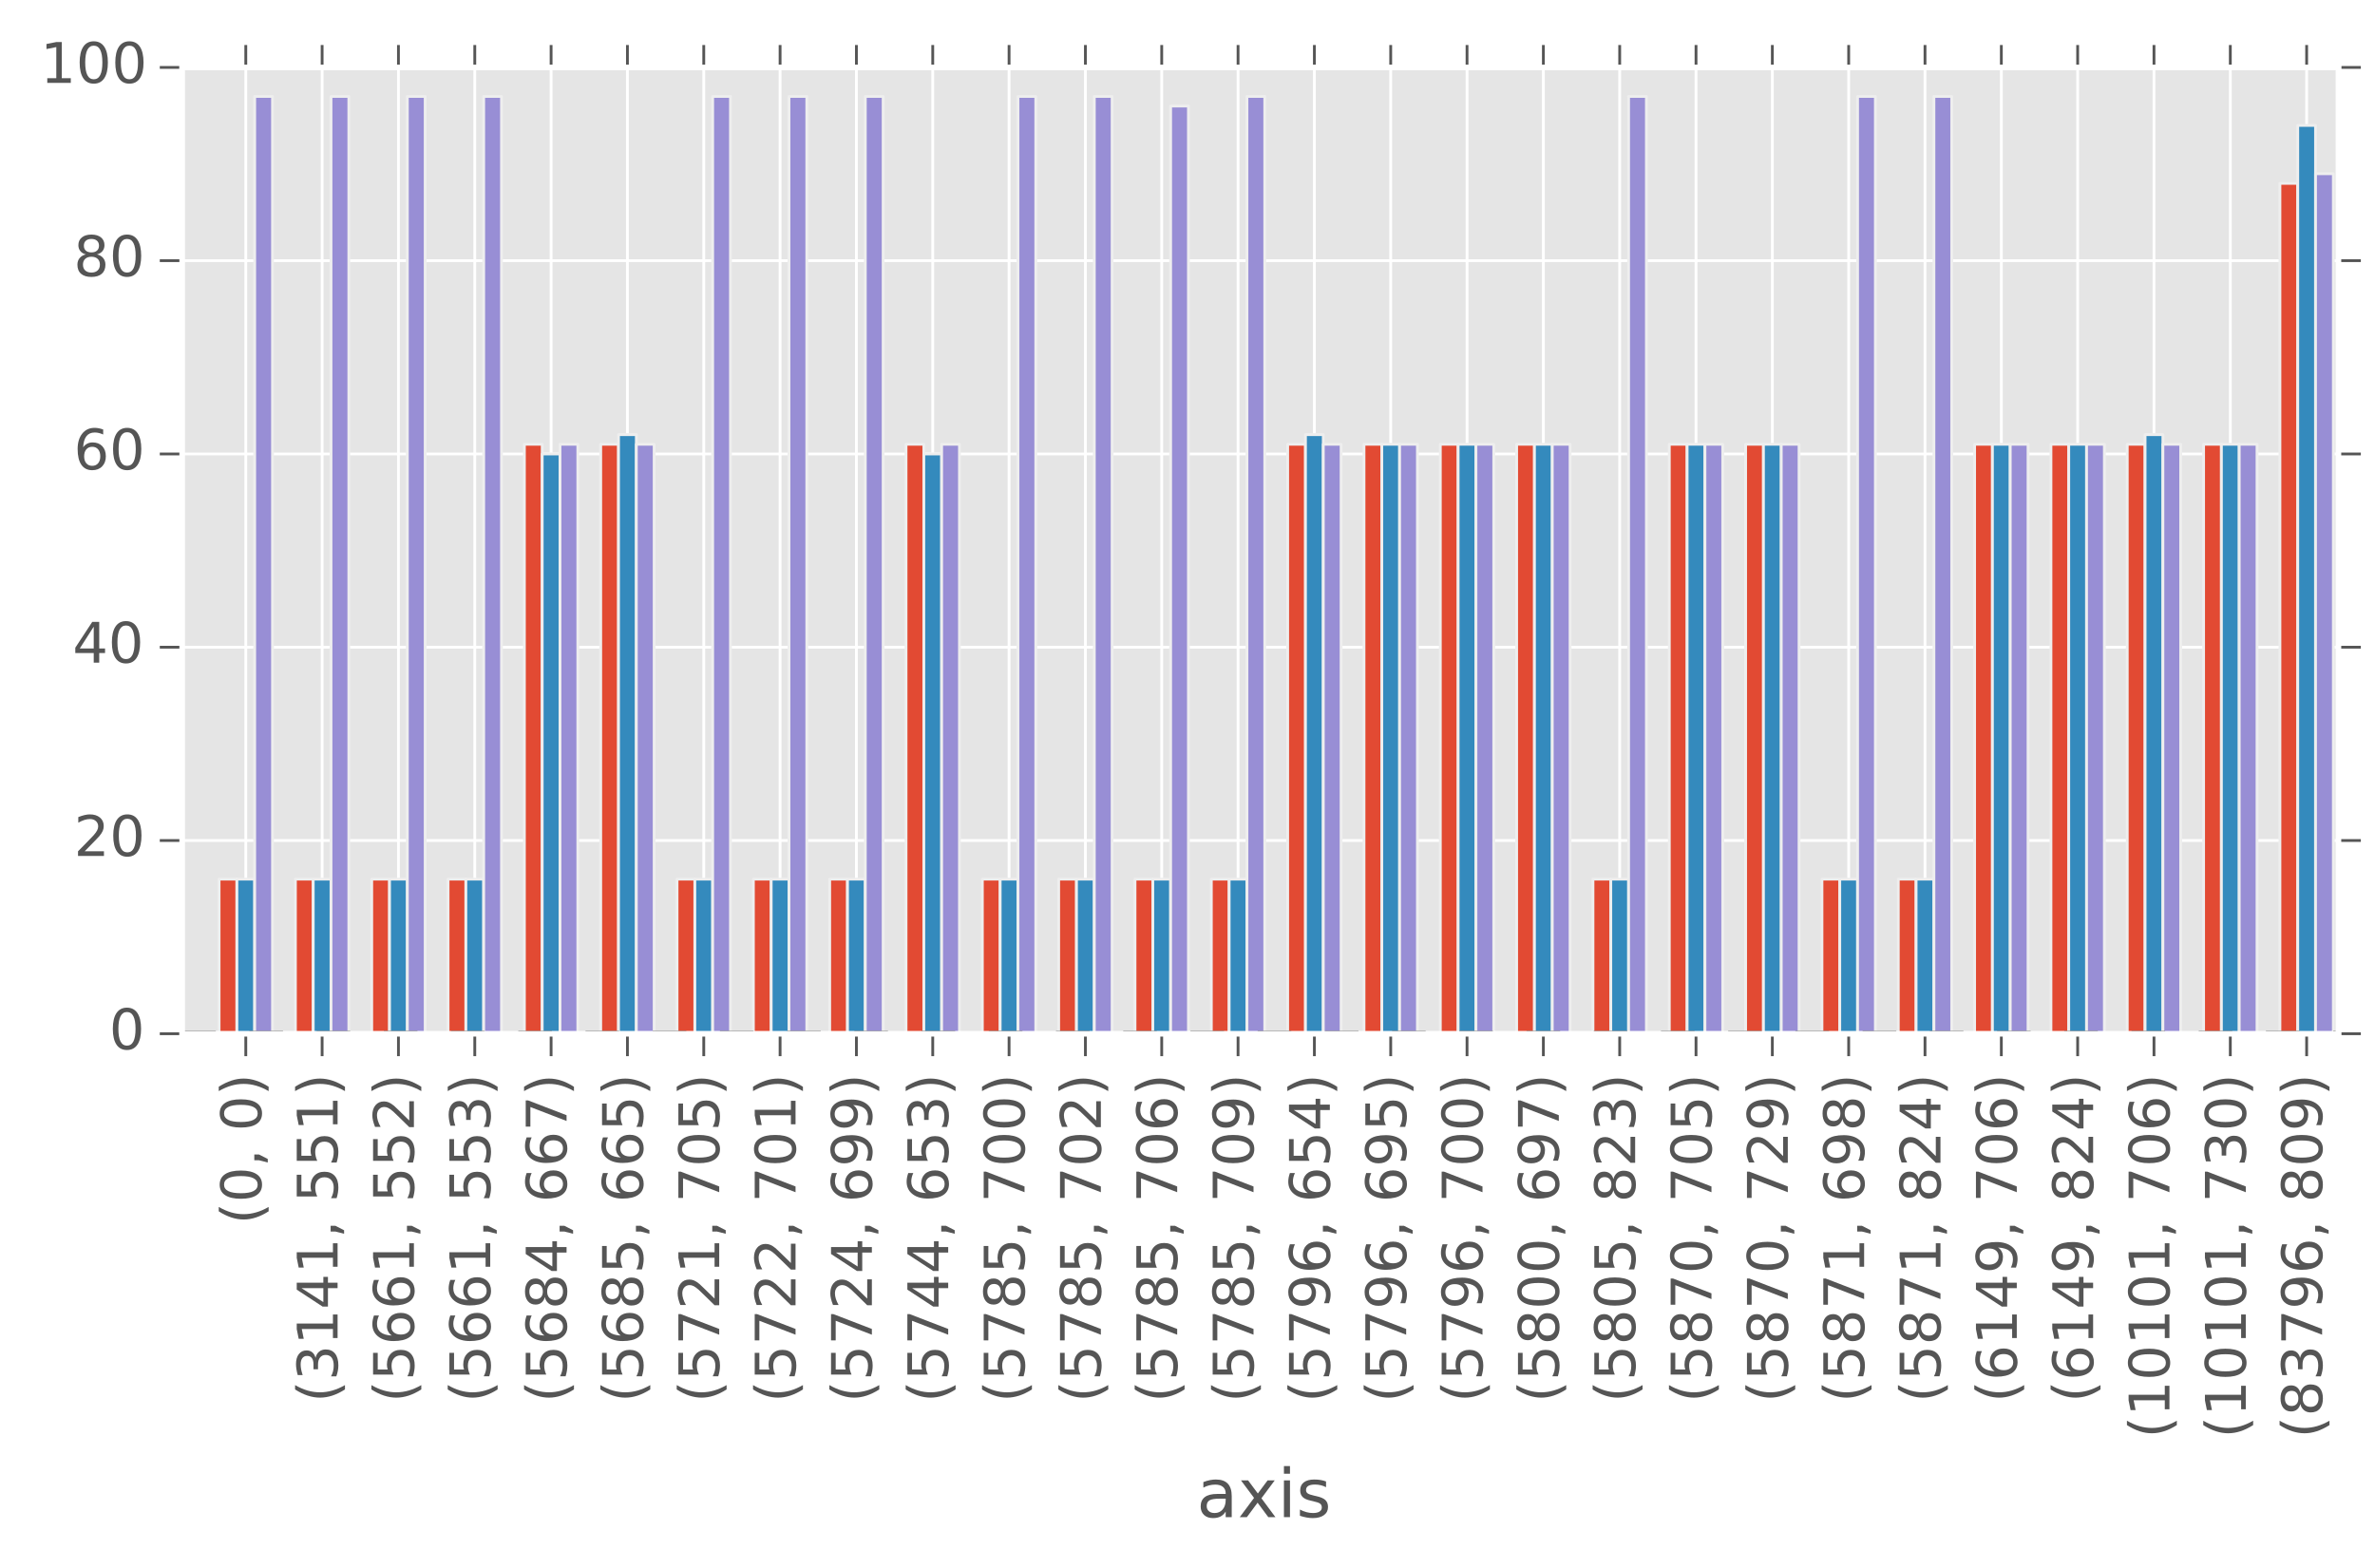 <?xml version="1.0" encoding="utf-8" standalone="no"?>
<!DOCTYPE svg PUBLIC "-//W3C//DTD SVG 1.1//EN"
  "http://www.w3.org/Graphics/SVG/1.1/DTD/svg11.dtd">
<!-- Created with matplotlib (http://matplotlib.org/) -->
<svg height="280pt" version="1.1" viewBox="0 0 424 280" width="424pt" xmlns="http://www.w3.org/2000/svg" xmlns:xlink="http://www.w3.org/1999/xlink">
 <defs>
  <style type="text/css">
*{stroke-linecap:butt;stroke-linejoin:round;}
  </style>
 </defs>
 <g id="figure_1">
  <g id="patch_1">
   <path d="
M-2.22045e-16 280.622
L424.673 280.622
L424.673 0
L-2.22045e-16 0
z
" style="fill:#ffffff;"/>
  </g>
  <g id="axes_1">
   <g id="patch_2">
    <path d="
M32.525 184.608
L417.473 184.608
L417.473 12.039
L32.525 12.039
z
" style="fill:#e5e5e5;"/>
   </g>
   <g id="matplotlib.axis_1">
    <g id="xtick_1">
     <g id="line2d_1">
      <path clip-path="url(#p5bbc278b80)" d="
M43.88 184.608
L43.88 12.039" style="fill:none;stroke:#ffffff;stroke-linecap:square;stroke-width:0.5;"/>
     </g>
     <g id="line2d_2">
      <defs>
       <path d="
M0 0
L0 4" id="m64c3aef5f4" style="stroke:#555555;stroke-width:0.5;"/>
      </defs>
      <g>
       <use style="fill:#555555;stroke:#555555;stroke-width:0.5;" x="43.88" xlink:href="#m64c3aef5f4" y="184.608"/>
      </g>
     </g>
     <g id="line2d_3">
      <defs>
       <path d="
M0 0
L0 -4" id="m91191bb255" style="stroke:#555555;stroke-width:0.5;"/>
      </defs>
      <g>
       <use style="fill:#555555;stroke:#555555;stroke-width:0.5;" x="43.88" xlink:href="#m91191bb255" y="12.039"/>
      </g>
     </g>
     <g id="text_1">
      <!-- (0, 0) -->
      <defs>
       <path d="
M8.016 75.875
L15.828 75.875
Q23.141 64.359 26.781 53.312
Q30.422 42.281 30.422 31.391
Q30.422 20.453 26.781 9.375
Q23.141 -1.703 15.828 -13.188
L8.016 -13.188
Q14.5 -2 17.703 9.062
Q20.906 20.125 20.906 31.391
Q20.906 42.672 17.703 53.656
Q14.5 64.656 8.016 75.875" id="BitstreamVeraSans-Roman-29"/>
       <path d="
M31 75.875
Q24.469 64.656 21.281 53.656
Q18.109 42.672 18.109 31.391
Q18.109 20.125 21.312 9.062
Q24.516 -2 31 -13.188
L23.188 -13.188
Q15.875 -1.703 12.234 9.375
Q8.594 20.453 8.594 31.391
Q8.594 42.281 12.203 53.312
Q15.828 64.359 23.188 75.875
z
" id="BitstreamVeraSans-Roman-28"/>
       <path d="
M31.781 66.406
Q24.172 66.406 20.328 58.906
Q16.5 51.422 16.5 36.375
Q16.5 21.391 20.328 13.891
Q24.172 6.391 31.781 6.391
Q39.453 6.391 43.281 13.891
Q47.125 21.391 47.125 36.375
Q47.125 51.422 43.281 58.906
Q39.453 66.406 31.781 66.406
M31.781 74.219
Q44.047 74.219 50.516 64.516
Q56.984 54.828 56.984 36.375
Q56.984 17.969 50.516 8.266
Q44.047 -1.422 31.781 -1.422
Q19.531 -1.422 13.062 8.266
Q6.594 17.969 6.594 36.375
Q6.594 54.828 13.062 64.516
Q19.531 74.219 31.781 74.219" id="BitstreamVeraSans-Roman-30"/>
       <path d="
M11.719 12.406
L22.016 12.406
L22.016 4
L14.016 -11.625
L7.719 -11.625
L11.719 4
z
" id="BitstreamVeraSans-Roman-2c"/>
       <path id="BitstreamVeraSans-Roman-20"/>
      </defs>
      <g style="fill:#555555;" transform="translate(46.64 218.633)rotate(-90.0)scale(0.1 -0.1)">
       <use xlink:href="#BitstreamVeraSans-Roman-28"/>
       <use x="39.014" xlink:href="#BitstreamVeraSans-Roman-30"/>
       <use x="102.637" xlink:href="#BitstreamVeraSans-Roman-2c"/>
       <use x="134.424" xlink:href="#BitstreamVeraSans-Roman-20"/>
       <use x="166.211" xlink:href="#BitstreamVeraSans-Roman-30"/>
       <use x="229.834" xlink:href="#BitstreamVeraSans-Roman-29"/>
      </g>
     </g>
    </g>
    <g id="xtick_2">
     <g id="line2d_4">
      <path clip-path="url(#p5bbc278b80)" d="
M57.507 184.608
L57.507 12.039" style="fill:none;stroke:#ffffff;stroke-linecap:square;stroke-width:0.5;"/>
     </g>
     <g id="line2d_5">
      <g>
       <use style="fill:#555555;stroke:#555555;stroke-width:0.5;" x="57.507" xlink:href="#m64c3aef5f4" y="184.608"/>
      </g>
     </g>
     <g id="line2d_6">
      <g>
       <use style="fill:#555555;stroke:#555555;stroke-width:0.5;" x="57.507" xlink:href="#m91191bb255" y="12.039"/>
      </g>
     </g>
     <g id="text_2">
      <!-- (3141, 551) -->
      <defs>
       <path d="
M40.578 39.312
Q47.656 37.797 51.625 33
Q55.609 28.219 55.609 21.188
Q55.609 10.406 48.188 4.484
Q40.766 -1.422 27.094 -1.422
Q22.516 -1.422 17.656 -0.516
Q12.797 0.391 7.625 2.203
L7.625 11.719
Q11.719 9.328 16.594 8.109
Q21.484 6.891 26.812 6.891
Q36.078 6.891 40.938 10.547
Q45.797 14.203 45.797 21.188
Q45.797 27.641 41.281 31.266
Q36.766 34.906 28.719 34.906
L20.219 34.906
L20.219 43.016
L29.109 43.016
Q36.375 43.016 40.234 45.922
Q44.094 48.828 44.094 54.297
Q44.094 59.906 40.109 62.906
Q36.141 65.922 28.719 65.922
Q24.656 65.922 20.016 65.031
Q15.375 64.156 9.812 62.312
L9.812 71.094
Q15.438 72.656 20.344 73.438
Q25.25 74.219 29.594 74.219
Q40.828 74.219 47.359 69.109
Q53.906 64.016 53.906 55.328
Q53.906 49.266 50.438 45.094
Q46.969 40.922 40.578 39.312" id="BitstreamVeraSans-Roman-33"/>
       <path d="
M12.406 8.297
L28.516 8.297
L28.516 63.922
L10.984 60.406
L10.984 69.391
L28.422 72.906
L38.281 72.906
L38.281 8.297
L54.391 8.297
L54.391 0
L12.406 0
z
" id="BitstreamVeraSans-Roman-31"/>
       <path d="
M37.797 64.312
L12.891 25.391
L37.797 25.391
z

M35.203 72.906
L47.609 72.906
L47.609 25.391
L58.016 25.391
L58.016 17.188
L47.609 17.188
L47.609 0
L37.797 0
L37.797 17.188
L4.891 17.188
L4.891 26.703
z
" id="BitstreamVeraSans-Roman-34"/>
       <path d="
M10.797 72.906
L49.516 72.906
L49.516 64.594
L19.828 64.594
L19.828 46.734
Q21.969 47.469 24.109 47.828
Q26.266 48.188 28.422 48.188
Q40.625 48.188 47.75 41.5
Q54.891 34.812 54.891 23.391
Q54.891 11.625 47.562 5.094
Q40.234 -1.422 26.906 -1.422
Q22.312 -1.422 17.547 -0.641
Q12.797 0.141 7.719 1.703
L7.719 11.625
Q12.109 9.234 16.797 8.062
Q21.484 6.891 26.703 6.891
Q35.156 6.891 40.078 11.328
Q45.016 15.766 45.016 23.391
Q45.016 31 40.078 35.438
Q35.156 39.891 26.703 39.891
Q22.75 39.891 18.812 39.016
Q14.891 38.141 10.797 36.281
z
" id="BitstreamVeraSans-Roman-35"/>
      </defs>
      <g style="fill:#555555;" transform="translate(60.266 250.445)rotate(-90.0)scale(0.1 -0.1)">
       <use xlink:href="#BitstreamVeraSans-Roman-28"/>
       <use x="39.014" xlink:href="#BitstreamVeraSans-Roman-33"/>
       <use x="102.637" xlink:href="#BitstreamVeraSans-Roman-31"/>
       <use x="166.26" xlink:href="#BitstreamVeraSans-Roman-34"/>
       <use x="229.883" xlink:href="#BitstreamVeraSans-Roman-31"/>
       <use x="293.506" xlink:href="#BitstreamVeraSans-Roman-2c"/>
       <use x="325.293" xlink:href="#BitstreamVeraSans-Roman-20"/>
       <use x="357.08" xlink:href="#BitstreamVeraSans-Roman-35"/>
       <use x="420.703" xlink:href="#BitstreamVeraSans-Roman-35"/>
       <use x="484.326" xlink:href="#BitstreamVeraSans-Roman-31"/>
       <use x="547.949" xlink:href="#BitstreamVeraSans-Roman-29"/>
      </g>
     </g>
    </g>
    <g id="xtick_3">
     <g id="line2d_7">
      <path clip-path="url(#p5bbc278b80)" d="
M71.133 184.608
L71.133 12.039" style="fill:none;stroke:#ffffff;stroke-linecap:square;stroke-width:0.5;"/>
     </g>
     <g id="line2d_8">
      <g>
       <use style="fill:#555555;stroke:#555555;stroke-width:0.5;" x="71.133" xlink:href="#m64c3aef5f4" y="184.608"/>
      </g>
     </g>
     <g id="line2d_9">
      <g>
       <use style="fill:#555555;stroke:#555555;stroke-width:0.5;" x="71.133" xlink:href="#m91191bb255" y="12.039"/>
      </g>
     </g>
     <g id="text_3">
      <!-- (5661, 552) -->
      <defs>
       <path d="
M19.188 8.297
L53.609 8.297
L53.609 0
L7.328 0
L7.328 8.297
Q12.938 14.109 22.625 23.891
Q32.328 33.688 34.812 36.531
Q39.547 41.844 41.422 45.531
Q43.312 49.219 43.312 52.781
Q43.312 58.594 39.234 62.25
Q35.156 65.922 28.609 65.922
Q23.969 65.922 18.812 64.312
Q13.672 62.703 7.812 59.422
L7.812 69.391
Q13.766 71.781 18.938 73
Q24.125 74.219 28.422 74.219
Q39.75 74.219 46.484 68.547
Q53.219 62.891 53.219 53.422
Q53.219 48.922 51.531 44.891
Q49.859 40.875 45.406 35.406
Q44.188 33.984 37.641 27.219
Q31.109 20.453 19.188 8.297" id="BitstreamVeraSans-Roman-32"/>
       <path d="
M33.016 40.375
Q26.375 40.375 22.484 35.828
Q18.609 31.297 18.609 23.391
Q18.609 15.531 22.484 10.953
Q26.375 6.391 33.016 6.391
Q39.656 6.391 43.531 10.953
Q47.406 15.531 47.406 23.391
Q47.406 31.297 43.531 35.828
Q39.656 40.375 33.016 40.375
M52.594 71.297
L52.594 62.312
Q48.875 64.062 45.094 64.984
Q41.312 65.922 37.594 65.922
Q27.828 65.922 22.672 59.328
Q17.531 52.734 16.797 39.406
Q19.672 43.656 24.016 45.922
Q28.375 48.188 33.594 48.188
Q44.578 48.188 50.953 41.516
Q57.328 34.859 57.328 23.391
Q57.328 12.156 50.688 5.359
Q44.047 -1.422 33.016 -1.422
Q20.359 -1.422 13.672 8.266
Q6.984 17.969 6.984 36.375
Q6.984 53.656 15.188 63.938
Q23.391 74.219 37.203 74.219
Q40.922 74.219 44.703 73.484
Q48.484 72.75 52.594 71.297" id="BitstreamVeraSans-Roman-36"/>
      </defs>
      <g style="fill:#555555;" transform="translate(73.893 250.445)rotate(-90.0)scale(0.1 -0.1)">
       <use xlink:href="#BitstreamVeraSans-Roman-28"/>
       <use x="39.014" xlink:href="#BitstreamVeraSans-Roman-35"/>
       <use x="102.637" xlink:href="#BitstreamVeraSans-Roman-36"/>
       <use x="166.26" xlink:href="#BitstreamVeraSans-Roman-36"/>
       <use x="229.883" xlink:href="#BitstreamVeraSans-Roman-31"/>
       <use x="293.506" xlink:href="#BitstreamVeraSans-Roman-2c"/>
       <use x="325.293" xlink:href="#BitstreamVeraSans-Roman-20"/>
       <use x="357.08" xlink:href="#BitstreamVeraSans-Roman-35"/>
       <use x="420.703" xlink:href="#BitstreamVeraSans-Roman-35"/>
       <use x="484.326" xlink:href="#BitstreamVeraSans-Roman-32"/>
       <use x="547.949" xlink:href="#BitstreamVeraSans-Roman-29"/>
      </g>
     </g>
    </g>
    <g id="xtick_4">
     <g id="line2d_10">
      <path clip-path="url(#p5bbc278b80)" d="
M84.76 184.608
L84.76 12.039" style="fill:none;stroke:#ffffff;stroke-linecap:square;stroke-width:0.5;"/>
     </g>
     <g id="line2d_11">
      <g>
       <use style="fill:#555555;stroke:#555555;stroke-width:0.5;" x="84.76" xlink:href="#m64c3aef5f4" y="184.608"/>
      </g>
     </g>
     <g id="line2d_12">
      <g>
       <use style="fill:#555555;stroke:#555555;stroke-width:0.5;" x="84.76" xlink:href="#m91191bb255" y="12.039"/>
      </g>
     </g>
     <g id="text_4">
      <!-- (5661, 553) -->
      <g style="fill:#555555;" transform="translate(87.519 250.445)rotate(-90.0)scale(0.1 -0.1)">
       <use xlink:href="#BitstreamVeraSans-Roman-28"/>
       <use x="39.014" xlink:href="#BitstreamVeraSans-Roman-35"/>
       <use x="102.637" xlink:href="#BitstreamVeraSans-Roman-36"/>
       <use x="166.26" xlink:href="#BitstreamVeraSans-Roman-36"/>
       <use x="229.883" xlink:href="#BitstreamVeraSans-Roman-31"/>
       <use x="293.506" xlink:href="#BitstreamVeraSans-Roman-2c"/>
       <use x="325.293" xlink:href="#BitstreamVeraSans-Roman-20"/>
       <use x="357.08" xlink:href="#BitstreamVeraSans-Roman-35"/>
       <use x="420.703" xlink:href="#BitstreamVeraSans-Roman-35"/>
       <use x="484.326" xlink:href="#BitstreamVeraSans-Roman-33"/>
       <use x="547.949" xlink:href="#BitstreamVeraSans-Roman-29"/>
      </g>
     </g>
    </g>
    <g id="xtick_5">
     <g id="line2d_13">
      <path clip-path="url(#p5bbc278b80)" d="
M98.386 184.608
L98.386 12.039" style="fill:none;stroke:#ffffff;stroke-linecap:square;stroke-width:0.5;"/>
     </g>
     <g id="line2d_14">
      <g>
       <use style="fill:#555555;stroke:#555555;stroke-width:0.5;" x="98.386" xlink:href="#m64c3aef5f4" y="184.608"/>
      </g>
     </g>
     <g id="line2d_15">
      <g>
       <use style="fill:#555555;stroke:#555555;stroke-width:0.5;" x="98.386" xlink:href="#m91191bb255" y="12.039"/>
      </g>
     </g>
     <g id="text_5">
      <!-- (5684, 667) -->
      <defs>
       <path d="
M31.781 34.625
Q24.75 34.625 20.719 30.859
Q16.703 27.094 16.703 20.516
Q16.703 13.922 20.719 10.156
Q24.75 6.391 31.781 6.391
Q38.812 6.391 42.859 10.172
Q46.922 13.969 46.922 20.516
Q46.922 27.094 42.891 30.859
Q38.875 34.625 31.781 34.625
M21.922 38.812
Q15.578 40.375 12.031 44.719
Q8.5 49.078 8.5 55.328
Q8.5 64.062 14.719 69.141
Q20.953 74.219 31.781 74.219
Q42.672 74.219 48.875 69.141
Q55.078 64.062 55.078 55.328
Q55.078 49.078 51.531 44.719
Q48 40.375 41.703 38.812
Q48.828 37.156 52.797 32.312
Q56.781 27.484 56.781 20.516
Q56.781 9.906 50.312 4.234
Q43.844 -1.422 31.781 -1.422
Q19.734 -1.422 13.25 4.234
Q6.781 9.906 6.781 20.516
Q6.781 27.484 10.781 32.312
Q14.797 37.156 21.922 38.812
M18.312 54.391
Q18.312 48.734 21.844 45.562
Q25.391 42.391 31.781 42.391
Q38.141 42.391 41.719 45.562
Q45.312 48.734 45.312 54.391
Q45.312 60.062 41.719 63.234
Q38.141 66.406 31.781 66.406
Q25.391 66.406 21.844 63.234
Q18.312 60.062 18.312 54.391" id="BitstreamVeraSans-Roman-38"/>
       <path d="
M8.203 72.906
L55.078 72.906
L55.078 68.703
L28.609 0
L18.312 0
L43.219 64.594
L8.203 64.594
z
" id="BitstreamVeraSans-Roman-37"/>
      </defs>
      <g style="fill:#555555;" transform="translate(101.146 250.445)rotate(-90.0)scale(0.1 -0.1)">
       <use xlink:href="#BitstreamVeraSans-Roman-28"/>
       <use x="39.014" xlink:href="#BitstreamVeraSans-Roman-35"/>
       <use x="102.637" xlink:href="#BitstreamVeraSans-Roman-36"/>
       <use x="166.26" xlink:href="#BitstreamVeraSans-Roman-38"/>
       <use x="229.883" xlink:href="#BitstreamVeraSans-Roman-34"/>
       <use x="293.506" xlink:href="#BitstreamVeraSans-Roman-2c"/>
       <use x="325.293" xlink:href="#BitstreamVeraSans-Roman-20"/>
       <use x="357.08" xlink:href="#BitstreamVeraSans-Roman-36"/>
       <use x="420.703" xlink:href="#BitstreamVeraSans-Roman-36"/>
       <use x="484.326" xlink:href="#BitstreamVeraSans-Roman-37"/>
       <use x="547.949" xlink:href="#BitstreamVeraSans-Roman-29"/>
      </g>
     </g>
    </g>
    <g id="xtick_6">
     <g id="line2d_16">
      <path clip-path="url(#p5bbc278b80)" d="
M112.013 184.608
L112.013 12.039" style="fill:none;stroke:#ffffff;stroke-linecap:square;stroke-width:0.5;"/>
     </g>
     <g id="line2d_17">
      <g>
       <use style="fill:#555555;stroke:#555555;stroke-width:0.5;" x="112.013" xlink:href="#m64c3aef5f4" y="184.608"/>
      </g>
     </g>
     <g id="line2d_18">
      <g>
       <use style="fill:#555555;stroke:#555555;stroke-width:0.5;" x="112.013" xlink:href="#m91191bb255" y="12.039"/>
      </g>
     </g>
     <g id="text_6">
      <!-- (5685, 665) -->
      <g style="fill:#555555;" transform="translate(114.772 250.445)rotate(-90.0)scale(0.1 -0.1)">
       <use xlink:href="#BitstreamVeraSans-Roman-28"/>
       <use x="39.014" xlink:href="#BitstreamVeraSans-Roman-35"/>
       <use x="102.637" xlink:href="#BitstreamVeraSans-Roman-36"/>
       <use x="166.26" xlink:href="#BitstreamVeraSans-Roman-38"/>
       <use x="229.883" xlink:href="#BitstreamVeraSans-Roman-35"/>
       <use x="293.506" xlink:href="#BitstreamVeraSans-Roman-2c"/>
       <use x="325.293" xlink:href="#BitstreamVeraSans-Roman-20"/>
       <use x="357.08" xlink:href="#BitstreamVeraSans-Roman-36"/>
       <use x="420.703" xlink:href="#BitstreamVeraSans-Roman-36"/>
       <use x="484.326" xlink:href="#BitstreamVeraSans-Roman-35"/>
       <use x="547.949" xlink:href="#BitstreamVeraSans-Roman-29"/>
      </g>
     </g>
    </g>
    <g id="xtick_7">
     <g id="line2d_19">
      <path clip-path="url(#p5bbc278b80)" d="
M125.639 184.608
L125.639 12.039" style="fill:none;stroke:#ffffff;stroke-linecap:square;stroke-width:0.5;"/>
     </g>
     <g id="line2d_20">
      <g>
       <use style="fill:#555555;stroke:#555555;stroke-width:0.5;" x="125.639" xlink:href="#m64c3aef5f4" y="184.608"/>
      </g>
     </g>
     <g id="line2d_21">
      <g>
       <use style="fill:#555555;stroke:#555555;stroke-width:0.5;" x="125.639" xlink:href="#m91191bb255" y="12.039"/>
      </g>
     </g>
     <g id="text_7">
      <!-- (5721, 705) -->
      <g style="fill:#555555;" transform="translate(128.399 250.445)rotate(-90.0)scale(0.1 -0.1)">
       <use xlink:href="#BitstreamVeraSans-Roman-28"/>
       <use x="39.014" xlink:href="#BitstreamVeraSans-Roman-35"/>
       <use x="102.637" xlink:href="#BitstreamVeraSans-Roman-37"/>
       <use x="166.26" xlink:href="#BitstreamVeraSans-Roman-32"/>
       <use x="229.883" xlink:href="#BitstreamVeraSans-Roman-31"/>
       <use x="293.506" xlink:href="#BitstreamVeraSans-Roman-2c"/>
       <use x="325.293" xlink:href="#BitstreamVeraSans-Roman-20"/>
       <use x="357.08" xlink:href="#BitstreamVeraSans-Roman-37"/>
       <use x="420.703" xlink:href="#BitstreamVeraSans-Roman-30"/>
       <use x="484.326" xlink:href="#BitstreamVeraSans-Roman-35"/>
       <use x="547.949" xlink:href="#BitstreamVeraSans-Roman-29"/>
      </g>
     </g>
    </g>
    <g id="xtick_8">
     <g id="line2d_22">
      <path clip-path="url(#p5bbc278b80)" d="
M139.266 184.608
L139.266 12.039" style="fill:none;stroke:#ffffff;stroke-linecap:square;stroke-width:0.5;"/>
     </g>
     <g id="line2d_23">
      <g>
       <use style="fill:#555555;stroke:#555555;stroke-width:0.5;" x="139.266" xlink:href="#m64c3aef5f4" y="184.608"/>
      </g>
     </g>
     <g id="line2d_24">
      <g>
       <use style="fill:#555555;stroke:#555555;stroke-width:0.5;" x="139.266" xlink:href="#m91191bb255" y="12.039"/>
      </g>
     </g>
     <g id="text_8">
      <!-- (5722, 701) -->
      <g style="fill:#555555;" transform="translate(142.025 250.445)rotate(-90.0)scale(0.1 -0.1)">
       <use xlink:href="#BitstreamVeraSans-Roman-28"/>
       <use x="39.014" xlink:href="#BitstreamVeraSans-Roman-35"/>
       <use x="102.637" xlink:href="#BitstreamVeraSans-Roman-37"/>
       <use x="166.26" xlink:href="#BitstreamVeraSans-Roman-32"/>
       <use x="229.883" xlink:href="#BitstreamVeraSans-Roman-32"/>
       <use x="293.506" xlink:href="#BitstreamVeraSans-Roman-2c"/>
       <use x="325.293" xlink:href="#BitstreamVeraSans-Roman-20"/>
       <use x="357.08" xlink:href="#BitstreamVeraSans-Roman-37"/>
       <use x="420.703" xlink:href="#BitstreamVeraSans-Roman-30"/>
       <use x="484.326" xlink:href="#BitstreamVeraSans-Roman-31"/>
       <use x="547.949" xlink:href="#BitstreamVeraSans-Roman-29"/>
      </g>
     </g>
    </g>
    <g id="xtick_9">
     <g id="line2d_25">
      <path clip-path="url(#p5bbc278b80)" d="
M152.892 184.608
L152.892 12.039" style="fill:none;stroke:#ffffff;stroke-linecap:square;stroke-width:0.5;"/>
     </g>
     <g id="line2d_26">
      <g>
       <use style="fill:#555555;stroke:#555555;stroke-width:0.5;" x="152.892" xlink:href="#m64c3aef5f4" y="184.608"/>
      </g>
     </g>
     <g id="line2d_27">
      <g>
       <use style="fill:#555555;stroke:#555555;stroke-width:0.5;" x="152.892" xlink:href="#m91191bb255" y="12.039"/>
      </g>
     </g>
     <g id="text_9">
      <!-- (5724, 699) -->
      <defs>
       <path d="
M10.984 1.516
L10.984 10.5
Q14.703 8.734 18.5 7.812
Q22.312 6.891 25.984 6.891
Q35.75 6.891 40.891 13.453
Q46.047 20.016 46.781 33.406
Q43.953 29.203 39.594 26.953
Q35.25 24.703 29.984 24.703
Q19.047 24.703 12.672 31.312
Q6.297 37.938 6.297 49.422
Q6.297 60.641 12.938 67.422
Q19.578 74.219 30.609 74.219
Q43.266 74.219 49.922 64.516
Q56.594 54.828 56.594 36.375
Q56.594 19.141 48.406 8.859
Q40.234 -1.422 26.422 -1.422
Q22.703 -1.422 18.891 -0.688
Q15.094 0.047 10.984 1.516
M30.609 32.422
Q37.25 32.422 41.125 36.953
Q45.016 41.5 45.016 49.422
Q45.016 57.281 41.125 61.844
Q37.25 66.406 30.609 66.406
Q23.969 66.406 20.094 61.844
Q16.219 57.281 16.219 49.422
Q16.219 41.5 20.094 36.953
Q23.969 32.422 30.609 32.422" id="BitstreamVeraSans-Roman-39"/>
      </defs>
      <g style="fill:#555555;" transform="translate(155.652 250.445)rotate(-90.0)scale(0.1 -0.1)">
       <use xlink:href="#BitstreamVeraSans-Roman-28"/>
       <use x="39.014" xlink:href="#BitstreamVeraSans-Roman-35"/>
       <use x="102.637" xlink:href="#BitstreamVeraSans-Roman-37"/>
       <use x="166.26" xlink:href="#BitstreamVeraSans-Roman-32"/>
       <use x="229.883" xlink:href="#BitstreamVeraSans-Roman-34"/>
       <use x="293.506" xlink:href="#BitstreamVeraSans-Roman-2c"/>
       <use x="325.293" xlink:href="#BitstreamVeraSans-Roman-20"/>
       <use x="357.08" xlink:href="#BitstreamVeraSans-Roman-36"/>
       <use x="420.703" xlink:href="#BitstreamVeraSans-Roman-39"/>
       <use x="484.326" xlink:href="#BitstreamVeraSans-Roman-39"/>
       <use x="547.949" xlink:href="#BitstreamVeraSans-Roman-29"/>
      </g>
     </g>
    </g>
    <g id="xtick_10">
     <g id="line2d_28">
      <path clip-path="url(#p5bbc278b80)" d="
M166.519 184.608
L166.519 12.039" style="fill:none;stroke:#ffffff;stroke-linecap:square;stroke-width:0.5;"/>
     </g>
     <g id="line2d_29">
      <g>
       <use style="fill:#555555;stroke:#555555;stroke-width:0.5;" x="166.519" xlink:href="#m64c3aef5f4" y="184.608"/>
      </g>
     </g>
     <g id="line2d_30">
      <g>
       <use style="fill:#555555;stroke:#555555;stroke-width:0.5;" x="166.519" xlink:href="#m91191bb255" y="12.039"/>
      </g>
     </g>
     <g id="text_10">
      <!-- (5744, 653) -->
      <g style="fill:#555555;" transform="translate(169.278 250.445)rotate(-90.0)scale(0.1 -0.1)">
       <use xlink:href="#BitstreamVeraSans-Roman-28"/>
       <use x="39.014" xlink:href="#BitstreamVeraSans-Roman-35"/>
       <use x="102.637" xlink:href="#BitstreamVeraSans-Roman-37"/>
       <use x="166.26" xlink:href="#BitstreamVeraSans-Roman-34"/>
       <use x="229.883" xlink:href="#BitstreamVeraSans-Roman-34"/>
       <use x="293.506" xlink:href="#BitstreamVeraSans-Roman-2c"/>
       <use x="325.293" xlink:href="#BitstreamVeraSans-Roman-20"/>
       <use x="357.08" xlink:href="#BitstreamVeraSans-Roman-36"/>
       <use x="420.703" xlink:href="#BitstreamVeraSans-Roman-35"/>
       <use x="484.326" xlink:href="#BitstreamVeraSans-Roman-33"/>
       <use x="547.949" xlink:href="#BitstreamVeraSans-Roman-29"/>
      </g>
     </g>
    </g>
    <g id="xtick_11">
     <g id="line2d_31">
      <path clip-path="url(#p5bbc278b80)" d="
M180.145 184.608
L180.145 12.039" style="fill:none;stroke:#ffffff;stroke-linecap:square;stroke-width:0.5;"/>
     </g>
     <g id="line2d_32">
      <g>
       <use style="fill:#555555;stroke:#555555;stroke-width:0.5;" x="180.145" xlink:href="#m64c3aef5f4" y="184.608"/>
      </g>
     </g>
     <g id="line2d_33">
      <g>
       <use style="fill:#555555;stroke:#555555;stroke-width:0.5;" x="180.145" xlink:href="#m91191bb255" y="12.039"/>
      </g>
     </g>
     <g id="text_11">
      <!-- (5785, 700) -->
      <g style="fill:#555555;" transform="translate(182.905 250.445)rotate(-90.0)scale(0.1 -0.1)">
       <use xlink:href="#BitstreamVeraSans-Roman-28"/>
       <use x="39.014" xlink:href="#BitstreamVeraSans-Roman-35"/>
       <use x="102.637" xlink:href="#BitstreamVeraSans-Roman-37"/>
       <use x="166.26" xlink:href="#BitstreamVeraSans-Roman-38"/>
       <use x="229.883" xlink:href="#BitstreamVeraSans-Roman-35"/>
       <use x="293.506" xlink:href="#BitstreamVeraSans-Roman-2c"/>
       <use x="325.293" xlink:href="#BitstreamVeraSans-Roman-20"/>
       <use x="357.08" xlink:href="#BitstreamVeraSans-Roman-37"/>
       <use x="420.703" xlink:href="#BitstreamVeraSans-Roman-30"/>
       <use x="484.326" xlink:href="#BitstreamVeraSans-Roman-30"/>
       <use x="547.949" xlink:href="#BitstreamVeraSans-Roman-29"/>
      </g>
     </g>
    </g>
    <g id="xtick_12">
     <g id="line2d_34">
      <path clip-path="url(#p5bbc278b80)" d="
M193.772 184.608
L193.772 12.039" style="fill:none;stroke:#ffffff;stroke-linecap:square;stroke-width:0.5;"/>
     </g>
     <g id="line2d_35">
      <g>
       <use style="fill:#555555;stroke:#555555;stroke-width:0.5;" x="193.772" xlink:href="#m64c3aef5f4" y="184.608"/>
      </g>
     </g>
     <g id="line2d_36">
      <g>
       <use style="fill:#555555;stroke:#555555;stroke-width:0.5;" x="193.772" xlink:href="#m91191bb255" y="12.039"/>
      </g>
     </g>
     <g id="text_12">
      <!-- (5785, 702) -->
      <g style="fill:#555555;" transform="translate(196.531 250.445)rotate(-90.0)scale(0.1 -0.1)">
       <use xlink:href="#BitstreamVeraSans-Roman-28"/>
       <use x="39.014" xlink:href="#BitstreamVeraSans-Roman-35"/>
       <use x="102.637" xlink:href="#BitstreamVeraSans-Roman-37"/>
       <use x="166.26" xlink:href="#BitstreamVeraSans-Roman-38"/>
       <use x="229.883" xlink:href="#BitstreamVeraSans-Roman-35"/>
       <use x="293.506" xlink:href="#BitstreamVeraSans-Roman-2c"/>
       <use x="325.293" xlink:href="#BitstreamVeraSans-Roman-20"/>
       <use x="357.08" xlink:href="#BitstreamVeraSans-Roman-37"/>
       <use x="420.703" xlink:href="#BitstreamVeraSans-Roman-30"/>
       <use x="484.326" xlink:href="#BitstreamVeraSans-Roman-32"/>
       <use x="547.949" xlink:href="#BitstreamVeraSans-Roman-29"/>
      </g>
     </g>
    </g>
    <g id="xtick_13">
     <g id="line2d_37">
      <path clip-path="url(#p5bbc278b80)" d="
M207.398 184.608
L207.398 12.039" style="fill:none;stroke:#ffffff;stroke-linecap:square;stroke-width:0.5;"/>
     </g>
     <g id="line2d_38">
      <g>
       <use style="fill:#555555;stroke:#555555;stroke-width:0.5;" x="207.398" xlink:href="#m64c3aef5f4" y="184.608"/>
      </g>
     </g>
     <g id="line2d_39">
      <g>
       <use style="fill:#555555;stroke:#555555;stroke-width:0.5;" x="207.398" xlink:href="#m91191bb255" y="12.039"/>
      </g>
     </g>
     <g id="text_13">
      <!-- (5785, 706) -->
      <g style="fill:#555555;" transform="translate(210.158 250.445)rotate(-90.0)scale(0.1 -0.1)">
       <use xlink:href="#BitstreamVeraSans-Roman-28"/>
       <use x="39.014" xlink:href="#BitstreamVeraSans-Roman-35"/>
       <use x="102.637" xlink:href="#BitstreamVeraSans-Roman-37"/>
       <use x="166.26" xlink:href="#BitstreamVeraSans-Roman-38"/>
       <use x="229.883" xlink:href="#BitstreamVeraSans-Roman-35"/>
       <use x="293.506" xlink:href="#BitstreamVeraSans-Roman-2c"/>
       <use x="325.293" xlink:href="#BitstreamVeraSans-Roman-20"/>
       <use x="357.08" xlink:href="#BitstreamVeraSans-Roman-37"/>
       <use x="420.703" xlink:href="#BitstreamVeraSans-Roman-30"/>
       <use x="484.326" xlink:href="#BitstreamVeraSans-Roman-36"/>
       <use x="547.949" xlink:href="#BitstreamVeraSans-Roman-29"/>
      </g>
     </g>
    </g>
    <g id="xtick_14">
     <g id="line2d_40">
      <path clip-path="url(#p5bbc278b80)" d="
M221.025 184.608
L221.025 12.039" style="fill:none;stroke:#ffffff;stroke-linecap:square;stroke-width:0.5;"/>
     </g>
     <g id="line2d_41">
      <g>
       <use style="fill:#555555;stroke:#555555;stroke-width:0.5;" x="221.025" xlink:href="#m64c3aef5f4" y="184.608"/>
      </g>
     </g>
     <g id="line2d_42">
      <g>
       <use style="fill:#555555;stroke:#555555;stroke-width:0.5;" x="221.025" xlink:href="#m91191bb255" y="12.039"/>
      </g>
     </g>
     <g id="text_14">
      <!-- (5785, 709) -->
      <g style="fill:#555555;" transform="translate(223.784 250.445)rotate(-90.0)scale(0.1 -0.1)">
       <use xlink:href="#BitstreamVeraSans-Roman-28"/>
       <use x="39.014" xlink:href="#BitstreamVeraSans-Roman-35"/>
       <use x="102.637" xlink:href="#BitstreamVeraSans-Roman-37"/>
       <use x="166.26" xlink:href="#BitstreamVeraSans-Roman-38"/>
       <use x="229.883" xlink:href="#BitstreamVeraSans-Roman-35"/>
       <use x="293.506" xlink:href="#BitstreamVeraSans-Roman-2c"/>
       <use x="325.293" xlink:href="#BitstreamVeraSans-Roman-20"/>
       <use x="357.08" xlink:href="#BitstreamVeraSans-Roman-37"/>
       <use x="420.703" xlink:href="#BitstreamVeraSans-Roman-30"/>
       <use x="484.326" xlink:href="#BitstreamVeraSans-Roman-39"/>
       <use x="547.949" xlink:href="#BitstreamVeraSans-Roman-29"/>
      </g>
     </g>
    </g>
    <g id="xtick_15">
     <g id="line2d_43">
      <path clip-path="url(#p5bbc278b80)" d="
M234.651 184.608
L234.651 12.039" style="fill:none;stroke:#ffffff;stroke-linecap:square;stroke-width:0.5;"/>
     </g>
     <g id="line2d_44">
      <g>
       <use style="fill:#555555;stroke:#555555;stroke-width:0.5;" x="234.651" xlink:href="#m64c3aef5f4" y="184.608"/>
      </g>
     </g>
     <g id="line2d_45">
      <g>
       <use style="fill:#555555;stroke:#555555;stroke-width:0.5;" x="234.651" xlink:href="#m91191bb255" y="12.039"/>
      </g>
     </g>
     <g id="text_15">
      <!-- (5796, 654) -->
      <g style="fill:#555555;" transform="translate(237.411 250.445)rotate(-90.0)scale(0.1 -0.1)">
       <use xlink:href="#BitstreamVeraSans-Roman-28"/>
       <use x="39.014" xlink:href="#BitstreamVeraSans-Roman-35"/>
       <use x="102.637" xlink:href="#BitstreamVeraSans-Roman-37"/>
       <use x="166.26" xlink:href="#BitstreamVeraSans-Roman-39"/>
       <use x="229.883" xlink:href="#BitstreamVeraSans-Roman-36"/>
       <use x="293.506" xlink:href="#BitstreamVeraSans-Roman-2c"/>
       <use x="325.293" xlink:href="#BitstreamVeraSans-Roman-20"/>
       <use x="357.08" xlink:href="#BitstreamVeraSans-Roman-36"/>
       <use x="420.703" xlink:href="#BitstreamVeraSans-Roman-35"/>
       <use x="484.326" xlink:href="#BitstreamVeraSans-Roman-34"/>
       <use x="547.949" xlink:href="#BitstreamVeraSans-Roman-29"/>
      </g>
     </g>
    </g>
    <g id="xtick_16">
     <g id="line2d_46">
      <path clip-path="url(#p5bbc278b80)" d="
M248.278 184.608
L248.278 12.039" style="fill:none;stroke:#ffffff;stroke-linecap:square;stroke-width:0.5;"/>
     </g>
     <g id="line2d_47">
      <g>
       <use style="fill:#555555;stroke:#555555;stroke-width:0.5;" x="248.278" xlink:href="#m64c3aef5f4" y="184.608"/>
      </g>
     </g>
     <g id="line2d_48">
      <g>
       <use style="fill:#555555;stroke:#555555;stroke-width:0.5;" x="248.278" xlink:href="#m91191bb255" y="12.039"/>
      </g>
     </g>
     <g id="text_16">
      <!-- (5796, 695) -->
      <g style="fill:#555555;" transform="translate(251.037 250.445)rotate(-90.0)scale(0.1 -0.1)">
       <use xlink:href="#BitstreamVeraSans-Roman-28"/>
       <use x="39.014" xlink:href="#BitstreamVeraSans-Roman-35"/>
       <use x="102.637" xlink:href="#BitstreamVeraSans-Roman-37"/>
       <use x="166.26" xlink:href="#BitstreamVeraSans-Roman-39"/>
       <use x="229.883" xlink:href="#BitstreamVeraSans-Roman-36"/>
       <use x="293.506" xlink:href="#BitstreamVeraSans-Roman-2c"/>
       <use x="325.293" xlink:href="#BitstreamVeraSans-Roman-20"/>
       <use x="357.08" xlink:href="#BitstreamVeraSans-Roman-36"/>
       <use x="420.703" xlink:href="#BitstreamVeraSans-Roman-39"/>
       <use x="484.326" xlink:href="#BitstreamVeraSans-Roman-35"/>
       <use x="547.949" xlink:href="#BitstreamVeraSans-Roman-29"/>
      </g>
     </g>
    </g>
    <g id="xtick_17">
     <g id="line2d_49">
      <path clip-path="url(#p5bbc278b80)" d="
M261.904 184.608
L261.904 12.039" style="fill:none;stroke:#ffffff;stroke-linecap:square;stroke-width:0.5;"/>
     </g>
     <g id="line2d_50">
      <g>
       <use style="fill:#555555;stroke:#555555;stroke-width:0.5;" x="261.904" xlink:href="#m64c3aef5f4" y="184.608"/>
      </g>
     </g>
     <g id="line2d_51">
      <g>
       <use style="fill:#555555;stroke:#555555;stroke-width:0.5;" x="261.904" xlink:href="#m91191bb255" y="12.039"/>
      </g>
     </g>
     <g id="text_17">
      <!-- (5796, 700) -->
      <g style="fill:#555555;" transform="translate(264.664 250.445)rotate(-90.0)scale(0.1 -0.1)">
       <use xlink:href="#BitstreamVeraSans-Roman-28"/>
       <use x="39.014" xlink:href="#BitstreamVeraSans-Roman-35"/>
       <use x="102.637" xlink:href="#BitstreamVeraSans-Roman-37"/>
       <use x="166.26" xlink:href="#BitstreamVeraSans-Roman-39"/>
       <use x="229.883" xlink:href="#BitstreamVeraSans-Roman-36"/>
       <use x="293.506" xlink:href="#BitstreamVeraSans-Roman-2c"/>
       <use x="325.293" xlink:href="#BitstreamVeraSans-Roman-20"/>
       <use x="357.08" xlink:href="#BitstreamVeraSans-Roman-37"/>
       <use x="420.703" xlink:href="#BitstreamVeraSans-Roman-30"/>
       <use x="484.326" xlink:href="#BitstreamVeraSans-Roman-30"/>
       <use x="547.949" xlink:href="#BitstreamVeraSans-Roman-29"/>
      </g>
     </g>
    </g>
    <g id="xtick_18">
     <g id="line2d_52">
      <path clip-path="url(#p5bbc278b80)" d="
M275.531 184.608
L275.531 12.039" style="fill:none;stroke:#ffffff;stroke-linecap:square;stroke-width:0.5;"/>
     </g>
     <g id="line2d_53">
      <g>
       <use style="fill:#555555;stroke:#555555;stroke-width:0.5;" x="275.531" xlink:href="#m64c3aef5f4" y="184.608"/>
      </g>
     </g>
     <g id="line2d_54">
      <g>
       <use style="fill:#555555;stroke:#555555;stroke-width:0.5;" x="275.531" xlink:href="#m91191bb255" y="12.039"/>
      </g>
     </g>
     <g id="text_18">
      <!-- (5800, 697) -->
      <g style="fill:#555555;" transform="translate(278.29 250.445)rotate(-90.0)scale(0.1 -0.1)">
       <use xlink:href="#BitstreamVeraSans-Roman-28"/>
       <use x="39.014" xlink:href="#BitstreamVeraSans-Roman-35"/>
       <use x="102.637" xlink:href="#BitstreamVeraSans-Roman-38"/>
       <use x="166.26" xlink:href="#BitstreamVeraSans-Roman-30"/>
       <use x="229.883" xlink:href="#BitstreamVeraSans-Roman-30"/>
       <use x="293.506" xlink:href="#BitstreamVeraSans-Roman-2c"/>
       <use x="325.293" xlink:href="#BitstreamVeraSans-Roman-20"/>
       <use x="357.08" xlink:href="#BitstreamVeraSans-Roman-36"/>
       <use x="420.703" xlink:href="#BitstreamVeraSans-Roman-39"/>
       <use x="484.326" xlink:href="#BitstreamVeraSans-Roman-37"/>
       <use x="547.949" xlink:href="#BitstreamVeraSans-Roman-29"/>
      </g>
     </g>
    </g>
    <g id="xtick_19">
     <g id="line2d_55">
      <path clip-path="url(#p5bbc278b80)" d="
M289.157 184.608
L289.157 12.039" style="fill:none;stroke:#ffffff;stroke-linecap:square;stroke-width:0.5;"/>
     </g>
     <g id="line2d_56">
      <g>
       <use style="fill:#555555;stroke:#555555;stroke-width:0.5;" x="289.157" xlink:href="#m64c3aef5f4" y="184.608"/>
      </g>
     </g>
     <g id="line2d_57">
      <g>
       <use style="fill:#555555;stroke:#555555;stroke-width:0.5;" x="289.157" xlink:href="#m91191bb255" y="12.039"/>
      </g>
     </g>
     <g id="text_19">
      <!-- (5805, 823) -->
      <g style="fill:#555555;" transform="translate(291.917 250.445)rotate(-90.0)scale(0.1 -0.1)">
       <use xlink:href="#BitstreamVeraSans-Roman-28"/>
       <use x="39.014" xlink:href="#BitstreamVeraSans-Roman-35"/>
       <use x="102.637" xlink:href="#BitstreamVeraSans-Roman-38"/>
       <use x="166.26" xlink:href="#BitstreamVeraSans-Roman-30"/>
       <use x="229.883" xlink:href="#BitstreamVeraSans-Roman-35"/>
       <use x="293.506" xlink:href="#BitstreamVeraSans-Roman-2c"/>
       <use x="325.293" xlink:href="#BitstreamVeraSans-Roman-20"/>
       <use x="357.08" xlink:href="#BitstreamVeraSans-Roman-38"/>
       <use x="420.703" xlink:href="#BitstreamVeraSans-Roman-32"/>
       <use x="484.326" xlink:href="#BitstreamVeraSans-Roman-33"/>
       <use x="547.949" xlink:href="#BitstreamVeraSans-Roman-29"/>
      </g>
     </g>
    </g>
    <g id="xtick_20">
     <g id="line2d_58">
      <path clip-path="url(#p5bbc278b80)" d="
M302.784 184.608
L302.784 12.039" style="fill:none;stroke:#ffffff;stroke-linecap:square;stroke-width:0.5;"/>
     </g>
     <g id="line2d_59">
      <g>
       <use style="fill:#555555;stroke:#555555;stroke-width:0.5;" x="302.784" xlink:href="#m64c3aef5f4" y="184.608"/>
      </g>
     </g>
     <g id="line2d_60">
      <g>
       <use style="fill:#555555;stroke:#555555;stroke-width:0.5;" x="302.784" xlink:href="#m91191bb255" y="12.039"/>
      </g>
     </g>
     <g id="text_20">
      <!-- (5870, 705) -->
      <g style="fill:#555555;" transform="translate(305.543 250.445)rotate(-90.0)scale(0.1 -0.1)">
       <use xlink:href="#BitstreamVeraSans-Roman-28"/>
       <use x="39.014" xlink:href="#BitstreamVeraSans-Roman-35"/>
       <use x="102.637" xlink:href="#BitstreamVeraSans-Roman-38"/>
       <use x="166.26" xlink:href="#BitstreamVeraSans-Roman-37"/>
       <use x="229.883" xlink:href="#BitstreamVeraSans-Roman-30"/>
       <use x="293.506" xlink:href="#BitstreamVeraSans-Roman-2c"/>
       <use x="325.293" xlink:href="#BitstreamVeraSans-Roman-20"/>
       <use x="357.08" xlink:href="#BitstreamVeraSans-Roman-37"/>
       <use x="420.703" xlink:href="#BitstreamVeraSans-Roman-30"/>
       <use x="484.326" xlink:href="#BitstreamVeraSans-Roman-35"/>
       <use x="547.949" xlink:href="#BitstreamVeraSans-Roman-29"/>
      </g>
     </g>
    </g>
    <g id="xtick_21">
     <g id="line2d_61">
      <path clip-path="url(#p5bbc278b80)" d="
M316.41 184.608
L316.41 12.039" style="fill:none;stroke:#ffffff;stroke-linecap:square;stroke-width:0.5;"/>
     </g>
     <g id="line2d_62">
      <g>
       <use style="fill:#555555;stroke:#555555;stroke-width:0.5;" x="316.41" xlink:href="#m64c3aef5f4" y="184.608"/>
      </g>
     </g>
     <g id="line2d_63">
      <g>
       <use style="fill:#555555;stroke:#555555;stroke-width:0.5;" x="316.41" xlink:href="#m91191bb255" y="12.039"/>
      </g>
     </g>
     <g id="text_21">
      <!-- (5870, 729) -->
      <g style="fill:#555555;" transform="translate(319.17 250.445)rotate(-90.0)scale(0.1 -0.1)">
       <use xlink:href="#BitstreamVeraSans-Roman-28"/>
       <use x="39.014" xlink:href="#BitstreamVeraSans-Roman-35"/>
       <use x="102.637" xlink:href="#BitstreamVeraSans-Roman-38"/>
       <use x="166.26" xlink:href="#BitstreamVeraSans-Roman-37"/>
       <use x="229.883" xlink:href="#BitstreamVeraSans-Roman-30"/>
       <use x="293.506" xlink:href="#BitstreamVeraSans-Roman-2c"/>
       <use x="325.293" xlink:href="#BitstreamVeraSans-Roman-20"/>
       <use x="357.08" xlink:href="#BitstreamVeraSans-Roman-37"/>
       <use x="420.703" xlink:href="#BitstreamVeraSans-Roman-32"/>
       <use x="484.326" xlink:href="#BitstreamVeraSans-Roman-39"/>
       <use x="547.949" xlink:href="#BitstreamVeraSans-Roman-29"/>
      </g>
     </g>
    </g>
    <g id="xtick_22">
     <g id="line2d_64">
      <path clip-path="url(#p5bbc278b80)" d="
M330.037 184.608
L330.037 12.039" style="fill:none;stroke:#ffffff;stroke-linecap:square;stroke-width:0.5;"/>
     </g>
     <g id="line2d_65">
      <g>
       <use style="fill:#555555;stroke:#555555;stroke-width:0.5;" x="330.037" xlink:href="#m64c3aef5f4" y="184.608"/>
      </g>
     </g>
     <g id="line2d_66">
      <g>
       <use style="fill:#555555;stroke:#555555;stroke-width:0.5;" x="330.037" xlink:href="#m91191bb255" y="12.039"/>
      </g>
     </g>
     <g id="text_22">
      <!-- (5871, 698) -->
      <g style="fill:#555555;" transform="translate(332.796 250.445)rotate(-90.0)scale(0.1 -0.1)">
       <use xlink:href="#BitstreamVeraSans-Roman-28"/>
       <use x="39.014" xlink:href="#BitstreamVeraSans-Roman-35"/>
       <use x="102.637" xlink:href="#BitstreamVeraSans-Roman-38"/>
       <use x="166.26" xlink:href="#BitstreamVeraSans-Roman-37"/>
       <use x="229.883" xlink:href="#BitstreamVeraSans-Roman-31"/>
       <use x="293.506" xlink:href="#BitstreamVeraSans-Roman-2c"/>
       <use x="325.293" xlink:href="#BitstreamVeraSans-Roman-20"/>
       <use x="357.08" xlink:href="#BitstreamVeraSans-Roman-36"/>
       <use x="420.703" xlink:href="#BitstreamVeraSans-Roman-39"/>
       <use x="484.326" xlink:href="#BitstreamVeraSans-Roman-38"/>
       <use x="547.949" xlink:href="#BitstreamVeraSans-Roman-29"/>
      </g>
     </g>
    </g>
    <g id="xtick_23">
     <g id="line2d_67">
      <path clip-path="url(#p5bbc278b80)" d="
M343.663 184.608
L343.663 12.039" style="fill:none;stroke:#ffffff;stroke-linecap:square;stroke-width:0.5;"/>
     </g>
     <g id="line2d_68">
      <g>
       <use style="fill:#555555;stroke:#555555;stroke-width:0.5;" x="343.663" xlink:href="#m64c3aef5f4" y="184.608"/>
      </g>
     </g>
     <g id="line2d_69">
      <g>
       <use style="fill:#555555;stroke:#555555;stroke-width:0.5;" x="343.663" xlink:href="#m91191bb255" y="12.039"/>
      </g>
     </g>
     <g id="text_23">
      <!-- (5871, 824) -->
      <g style="fill:#555555;" transform="translate(346.423 250.445)rotate(-90.0)scale(0.1 -0.1)">
       <use xlink:href="#BitstreamVeraSans-Roman-28"/>
       <use x="39.014" xlink:href="#BitstreamVeraSans-Roman-35"/>
       <use x="102.637" xlink:href="#BitstreamVeraSans-Roman-38"/>
       <use x="166.26" xlink:href="#BitstreamVeraSans-Roman-37"/>
       <use x="229.883" xlink:href="#BitstreamVeraSans-Roman-31"/>
       <use x="293.506" xlink:href="#BitstreamVeraSans-Roman-2c"/>
       <use x="325.293" xlink:href="#BitstreamVeraSans-Roman-20"/>
       <use x="357.08" xlink:href="#BitstreamVeraSans-Roman-38"/>
       <use x="420.703" xlink:href="#BitstreamVeraSans-Roman-32"/>
       <use x="484.326" xlink:href="#BitstreamVeraSans-Roman-34"/>
       <use x="547.949" xlink:href="#BitstreamVeraSans-Roman-29"/>
      </g>
     </g>
    </g>
    <g id="xtick_24">
     <g id="line2d_70">
      <path clip-path="url(#p5bbc278b80)" d="
M357.29 184.608
L357.29 12.039" style="fill:none;stroke:#ffffff;stroke-linecap:square;stroke-width:0.5;"/>
     </g>
     <g id="line2d_71">
      <g>
       <use style="fill:#555555;stroke:#555555;stroke-width:0.5;" x="357.29" xlink:href="#m64c3aef5f4" y="184.608"/>
      </g>
     </g>
     <g id="line2d_72">
      <g>
       <use style="fill:#555555;stroke:#555555;stroke-width:0.5;" x="357.29" xlink:href="#m91191bb255" y="12.039"/>
      </g>
     </g>
     <g id="text_24">
      <!-- (6149, 706) -->
      <g style="fill:#555555;" transform="translate(360.049 250.445)rotate(-90.0)scale(0.1 -0.1)">
       <use xlink:href="#BitstreamVeraSans-Roman-28"/>
       <use x="39.014" xlink:href="#BitstreamVeraSans-Roman-36"/>
       <use x="102.637" xlink:href="#BitstreamVeraSans-Roman-31"/>
       <use x="166.26" xlink:href="#BitstreamVeraSans-Roman-34"/>
       <use x="229.883" xlink:href="#BitstreamVeraSans-Roman-39"/>
       <use x="293.506" xlink:href="#BitstreamVeraSans-Roman-2c"/>
       <use x="325.293" xlink:href="#BitstreamVeraSans-Roman-20"/>
       <use x="357.08" xlink:href="#BitstreamVeraSans-Roman-37"/>
       <use x="420.703" xlink:href="#BitstreamVeraSans-Roman-30"/>
       <use x="484.326" xlink:href="#BitstreamVeraSans-Roman-36"/>
       <use x="547.949" xlink:href="#BitstreamVeraSans-Roman-29"/>
      </g>
     </g>
    </g>
    <g id="xtick_25">
     <g id="line2d_73">
      <path clip-path="url(#p5bbc278b80)" d="
M370.916 184.608
L370.916 12.039" style="fill:none;stroke:#ffffff;stroke-linecap:square;stroke-width:0.5;"/>
     </g>
     <g id="line2d_74">
      <g>
       <use style="fill:#555555;stroke:#555555;stroke-width:0.5;" x="370.916" xlink:href="#m64c3aef5f4" y="184.608"/>
      </g>
     </g>
     <g id="line2d_75">
      <g>
       <use style="fill:#555555;stroke:#555555;stroke-width:0.5;" x="370.916" xlink:href="#m91191bb255" y="12.039"/>
      </g>
     </g>
     <g id="text_25">
      <!-- (6149, 824) -->
      <g style="fill:#555555;" transform="translate(373.676 250.445)rotate(-90.0)scale(0.1 -0.1)">
       <use xlink:href="#BitstreamVeraSans-Roman-28"/>
       <use x="39.014" xlink:href="#BitstreamVeraSans-Roman-36"/>
       <use x="102.637" xlink:href="#BitstreamVeraSans-Roman-31"/>
       <use x="166.26" xlink:href="#BitstreamVeraSans-Roman-34"/>
       <use x="229.883" xlink:href="#BitstreamVeraSans-Roman-39"/>
       <use x="293.506" xlink:href="#BitstreamVeraSans-Roman-2c"/>
       <use x="325.293" xlink:href="#BitstreamVeraSans-Roman-20"/>
       <use x="357.08" xlink:href="#BitstreamVeraSans-Roman-38"/>
       <use x="420.703" xlink:href="#BitstreamVeraSans-Roman-32"/>
       <use x="484.326" xlink:href="#BitstreamVeraSans-Roman-34"/>
       <use x="547.949" xlink:href="#BitstreamVeraSans-Roman-29"/>
      </g>
     </g>
    </g>
    <g id="xtick_26">
     <g id="line2d_76">
      <path clip-path="url(#p5bbc278b80)" d="
M384.543 184.608
L384.543 12.039" style="fill:none;stroke:#ffffff;stroke-linecap:square;stroke-width:0.5;"/>
     </g>
     <g id="line2d_77">
      <g>
       <use style="fill:#555555;stroke:#555555;stroke-width:0.5;" x="384.543" xlink:href="#m64c3aef5f4" y="184.608"/>
      </g>
     </g>
     <g id="line2d_78">
      <g>
       <use style="fill:#555555;stroke:#555555;stroke-width:0.5;" x="384.543" xlink:href="#m91191bb255" y="12.039"/>
      </g>
     </g>
     <g id="text_26">
      <!-- (10101, 706) -->
      <g style="fill:#555555;" transform="translate(387.302 256.808)rotate(-90.0)scale(0.1 -0.1)">
       <use xlink:href="#BitstreamVeraSans-Roman-28"/>
       <use x="39.014" xlink:href="#BitstreamVeraSans-Roman-31"/>
       <use x="102.637" xlink:href="#BitstreamVeraSans-Roman-30"/>
       <use x="166.26" xlink:href="#BitstreamVeraSans-Roman-31"/>
       <use x="229.883" xlink:href="#BitstreamVeraSans-Roman-30"/>
       <use x="293.506" xlink:href="#BitstreamVeraSans-Roman-31"/>
       <use x="357.129" xlink:href="#BitstreamVeraSans-Roman-2c"/>
       <use x="388.916" xlink:href="#BitstreamVeraSans-Roman-20"/>
       <use x="420.703" xlink:href="#BitstreamVeraSans-Roman-37"/>
       <use x="484.326" xlink:href="#BitstreamVeraSans-Roman-30"/>
       <use x="547.949" xlink:href="#BitstreamVeraSans-Roman-36"/>
       <use x="611.572" xlink:href="#BitstreamVeraSans-Roman-29"/>
      </g>
     </g>
    </g>
    <g id="xtick_27">
     <g id="line2d_79">
      <path clip-path="url(#p5bbc278b80)" d="
M398.169 184.608
L398.169 12.039" style="fill:none;stroke:#ffffff;stroke-linecap:square;stroke-width:0.5;"/>
     </g>
     <g id="line2d_80">
      <g>
       <use style="fill:#555555;stroke:#555555;stroke-width:0.5;" x="398.169" xlink:href="#m64c3aef5f4" y="184.608"/>
      </g>
     </g>
     <g id="line2d_81">
      <g>
       <use style="fill:#555555;stroke:#555555;stroke-width:0.5;" x="398.169" xlink:href="#m91191bb255" y="12.039"/>
      </g>
     </g>
     <g id="text_27">
      <!-- (10101, 730) -->
      <g style="fill:#555555;" transform="translate(400.929 256.808)rotate(-90.0)scale(0.1 -0.1)">
       <use xlink:href="#BitstreamVeraSans-Roman-28"/>
       <use x="39.014" xlink:href="#BitstreamVeraSans-Roman-31"/>
       <use x="102.637" xlink:href="#BitstreamVeraSans-Roman-30"/>
       <use x="166.26" xlink:href="#BitstreamVeraSans-Roman-31"/>
       <use x="229.883" xlink:href="#BitstreamVeraSans-Roman-30"/>
       <use x="293.506" xlink:href="#BitstreamVeraSans-Roman-31"/>
       <use x="357.129" xlink:href="#BitstreamVeraSans-Roman-2c"/>
       <use x="388.916" xlink:href="#BitstreamVeraSans-Roman-20"/>
       <use x="420.703" xlink:href="#BitstreamVeraSans-Roman-37"/>
       <use x="484.326" xlink:href="#BitstreamVeraSans-Roman-33"/>
       <use x="547.949" xlink:href="#BitstreamVeraSans-Roman-30"/>
       <use x="611.572" xlink:href="#BitstreamVeraSans-Roman-29"/>
      </g>
     </g>
    </g>
    <g id="xtick_28">
     <g id="line2d_82">
      <path clip-path="url(#p5bbc278b80)" d="
M411.796 184.608
L411.796 12.039" style="fill:none;stroke:#ffffff;stroke-linecap:square;stroke-width:0.5;"/>
     </g>
     <g id="line2d_83">
      <g>
       <use style="fill:#555555;stroke:#555555;stroke-width:0.5;" x="411.796" xlink:href="#m64c3aef5f4" y="184.608"/>
      </g>
     </g>
     <g id="line2d_84">
      <g>
       <use style="fill:#555555;stroke:#555555;stroke-width:0.5;" x="411.796" xlink:href="#m91191bb255" y="12.039"/>
      </g>
     </g>
     <g id="text_28">
      <!-- (83796, 809) -->
      <g style="fill:#555555;" transform="translate(414.555 256.808)rotate(-90.0)scale(0.1 -0.1)">
       <use xlink:href="#BitstreamVeraSans-Roman-28"/>
       <use x="39.014" xlink:href="#BitstreamVeraSans-Roman-38"/>
       <use x="102.637" xlink:href="#BitstreamVeraSans-Roman-33"/>
       <use x="166.26" xlink:href="#BitstreamVeraSans-Roman-37"/>
       <use x="229.883" xlink:href="#BitstreamVeraSans-Roman-39"/>
       <use x="293.506" xlink:href="#BitstreamVeraSans-Roman-36"/>
       <use x="357.129" xlink:href="#BitstreamVeraSans-Roman-2c"/>
       <use x="388.916" xlink:href="#BitstreamVeraSans-Roman-20"/>
       <use x="420.703" xlink:href="#BitstreamVeraSans-Roman-38"/>
       <use x="484.326" xlink:href="#BitstreamVeraSans-Roman-30"/>
       <use x="547.949" xlink:href="#BitstreamVeraSans-Roman-39"/>
       <use x="611.572" xlink:href="#BitstreamVeraSans-Roman-29"/>
      </g>
     </g>
    </g>
    <g id="text_29">
     <!-- axis -->
     <defs>
      <path d="
M9.422 54.688
L18.406 54.688
L18.406 0
L9.422 0
z

M9.422 75.984
L18.406 75.984
L18.406 64.594
L9.422 64.594
z
" id="BitstreamVeraSans-Roman-69"/>
      <path d="
M34.281 27.484
Q23.391 27.484 19.188 25
Q14.984 22.516 14.984 16.5
Q14.984 11.719 18.141 8.906
Q21.297 6.109 26.703 6.109
Q34.188 6.109 38.703 11.406
Q43.219 16.703 43.219 25.484
L43.219 27.484
z

M52.203 31.203
L52.203 0
L43.219 0
L43.219 8.297
Q40.141 3.328 35.547 0.953
Q30.953 -1.422 24.312 -1.422
Q15.922 -1.422 10.953 3.297
Q6 8.016 6 15.922
Q6 25.141 12.172 29.828
Q18.359 34.516 30.609 34.516
L43.219 34.516
L43.219 35.406
Q43.219 41.609 39.141 45
Q35.062 48.391 27.688 48.391
Q23 48.391 18.547 47.266
Q14.109 46.141 10.016 43.891
L10.016 52.203
Q14.938 54.109 19.578 55.047
Q24.219 56 28.609 56
Q40.484 56 46.344 49.844
Q52.203 43.703 52.203 31.203" id="BitstreamVeraSans-Roman-61"/>
      <path d="
M44.281 53.078
L44.281 44.578
Q40.484 46.531 36.375 47.5
Q32.281 48.484 27.875 48.484
Q21.188 48.484 17.844 46.438
Q14.5 44.391 14.5 40.281
Q14.5 37.156 16.891 35.375
Q19.281 33.594 26.516 31.984
L29.594 31.297
Q39.156 29.25 43.188 25.516
Q47.219 21.781 47.219 15.094
Q47.219 7.469 41.188 3.016
Q35.156 -1.422 24.609 -1.422
Q20.219 -1.422 15.453 -0.562
Q10.688 0.297 5.422 2
L5.422 11.281
Q10.406 8.688 15.234 7.391
Q20.062 6.109 24.812 6.109
Q31.156 6.109 34.562 8.281
Q37.984 10.453 37.984 14.406
Q37.984 18.062 35.516 20.016
Q33.062 21.969 24.703 23.781
L21.578 24.516
Q13.234 26.266 9.516 29.906
Q5.812 33.547 5.812 39.891
Q5.812 47.609 11.281 51.797
Q16.75 56 26.812 56
Q31.781 56 36.172 55.266
Q40.578 54.547 44.281 53.078" id="BitstreamVeraSans-Roman-73"/>
      <path d="
M54.891 54.688
L35.109 28.078
L55.906 0
L45.312 0
L29.391 21.484
L13.484 0
L2.875 0
L24.125 28.609
L4.688 54.688
L15.281 54.688
L29.781 35.203
L44.281 54.688
z
" id="BitstreamVeraSans-Roman-78"/>
     </defs>
     <g style="fill:#555555;" transform="translate(213.631 270.926)scale(0.12 -0.12)">
      <use xlink:href="#BitstreamVeraSans-Roman-61"/>
      <use x="61.279" xlink:href="#BitstreamVeraSans-Roman-78"/>
      <use x="120.459" xlink:href="#BitstreamVeraSans-Roman-69"/>
      <use x="148.242" xlink:href="#BitstreamVeraSans-Roman-73"/>
     </g>
    </g>
   </g>
   <g id="matplotlib.axis_2">
    <g id="ytick_1">
     <g id="line2d_85">
      <path clip-path="url(#p5bbc278b80)" d="
M32.525 184.608
L417.473 184.608" style="fill:none;stroke:#ffffff;stroke-linecap:square;stroke-width:0.5;"/>
     </g>
     <g id="line2d_86">
      <defs>
       <path d="
M0 0
L-4 0" id="mf591f037a3" style="stroke:#555555;stroke-width:0.5;"/>
      </defs>
      <g>
       <use style="fill:#555555;stroke:#555555;stroke-width:0.5;" x="32.525" xlink:href="#mf591f037a3" y="184.608"/>
      </g>
     </g>
     <g id="line2d_87">
      <defs>
       <path d="
M0 0
L4 0" id="m9430d3eee0" style="stroke:#555555;stroke-width:0.5;"/>
      </defs>
      <g>
       <use style="fill:#555555;stroke:#555555;stroke-width:0.5;" x="417.473" xlink:href="#m9430d3eee0" y="184.608"/>
      </g>
     </g>
     <g id="text_30">
      <!-- 0 -->
      <g style="fill:#555555;" transform="translate(19.486 187.367)scale(0.1 -0.1)">
       <use xlink:href="#BitstreamVeraSans-Roman-30"/>
      </g>
     </g>
    </g>
    <g id="ytick_2">
     <g id="line2d_88">
      <path clip-path="url(#p5bbc278b80)" d="
M32.525 150.094
L417.473 150.094" style="fill:none;stroke:#ffffff;stroke-linecap:square;stroke-width:0.5;"/>
     </g>
     <g id="line2d_89">
      <g>
       <use style="fill:#555555;stroke:#555555;stroke-width:0.5;" x="32.525" xlink:href="#mf591f037a3" y="150.094"/>
      </g>
     </g>
     <g id="line2d_90">
      <g>
       <use style="fill:#555555;stroke:#555555;stroke-width:0.5;" x="417.473" xlink:href="#m9430d3eee0" y="150.094"/>
      </g>
     </g>
     <g id="text_31">
      <!-- 20 -->
      <g style="fill:#555555;" transform="translate(13.197 152.853)scale(0.1 -0.1)">
       <use xlink:href="#BitstreamVeraSans-Roman-32"/>
       <use x="63.623" xlink:href="#BitstreamVeraSans-Roman-30"/>
      </g>
     </g>
    </g>
    <g id="ytick_3">
     <g id="line2d_91">
      <path clip-path="url(#p5bbc278b80)" d="
M32.525 115.58
L417.473 115.58" style="fill:none;stroke:#ffffff;stroke-linecap:square;stroke-width:0.5;"/>
     </g>
     <g id="line2d_92">
      <g>
       <use style="fill:#555555;stroke:#555555;stroke-width:0.5;" x="32.525" xlink:href="#mf591f037a3" y="115.58"/>
      </g>
     </g>
     <g id="line2d_93">
      <g>
       <use style="fill:#555555;stroke:#555555;stroke-width:0.5;" x="417.473" xlink:href="#m9430d3eee0" y="115.58"/>
      </g>
     </g>
     <g id="text_32">
      <!-- 40 -->
      <g style="fill:#555555;" transform="translate(12.953 118.34)scale(0.1 -0.1)">
       <use xlink:href="#BitstreamVeraSans-Roman-34"/>
       <use x="63.623" xlink:href="#BitstreamVeraSans-Roman-30"/>
      </g>
     </g>
    </g>
    <g id="ytick_4">
     <g id="line2d_94">
      <path clip-path="url(#p5bbc278b80)" d="
M32.525 81.067
L417.473 81.067" style="fill:none;stroke:#ffffff;stroke-linecap:square;stroke-width:0.5;"/>
     </g>
     <g id="line2d_95">
      <g>
       <use style="fill:#555555;stroke:#555555;stroke-width:0.5;" x="32.525" xlink:href="#mf591f037a3" y="81.067"/>
      </g>
     </g>
     <g id="line2d_96">
      <g>
       <use style="fill:#555555;stroke:#555555;stroke-width:0.5;" x="417.473" xlink:href="#m9430d3eee0" y="81.067"/>
      </g>
     </g>
     <g id="text_33">
      <!-- 60 -->
      <g style="fill:#555555;" transform="translate(13.162 83.826)scale(0.1 -0.1)">
       <use xlink:href="#BitstreamVeraSans-Roman-36"/>
       <use x="63.623" xlink:href="#BitstreamVeraSans-Roman-30"/>
      </g>
     </g>
    </g>
    <g id="ytick_5">
     <g id="line2d_97">
      <path clip-path="url(#p5bbc278b80)" d="
M32.525 46.553
L417.473 46.553" style="fill:none;stroke:#ffffff;stroke-linecap:square;stroke-width:0.5;"/>
     </g>
     <g id="line2d_98">
      <g>
       <use style="fill:#555555;stroke:#555555;stroke-width:0.5;" x="32.525" xlink:href="#mf591f037a3" y="46.553"/>
      </g>
     </g>
     <g id="line2d_99">
      <g>
       <use style="fill:#555555;stroke:#555555;stroke-width:0.5;" x="417.473" xlink:href="#m9430d3eee0" y="46.553"/>
      </g>
     </g>
     <g id="text_34">
      <!-- 80 -->
      <g style="fill:#555555;" transform="translate(13.142 49.312)scale(0.1 -0.1)">
       <use xlink:href="#BitstreamVeraSans-Roman-38"/>
       <use x="63.623" xlink:href="#BitstreamVeraSans-Roman-30"/>
      </g>
     </g>
    </g>
    <g id="ytick_6">
     <g id="line2d_100">
      <path clip-path="url(#p5bbc278b80)" d="
M32.525 12.039
L417.473 12.039" style="fill:none;stroke:#ffffff;stroke-linecap:square;stroke-width:0.5;"/>
     </g>
     <g id="line2d_101">
      <g>
       <use style="fill:#555555;stroke:#555555;stroke-width:0.5;" x="32.525" xlink:href="#mf591f037a3" y="12.039"/>
      </g>
     </g>
     <g id="line2d_102">
      <g>
       <use style="fill:#555555;stroke:#555555;stroke-width:0.5;" x="417.473" xlink:href="#m9430d3eee0" y="12.039"/>
      </g>
     </g>
     <g id="text_35">
      <!-- 100 -->
      <g style="fill:#555555;" transform="translate(7.2 14.798)scale(0.1 -0.1)">
       <use xlink:href="#BitstreamVeraSans-Roman-31"/>
       <use x="63.623" xlink:href="#BitstreamVeraSans-Roman-30"/>
       <use x="127.246" xlink:href="#BitstreamVeraSans-Roman-30"/>
      </g>
     </g>
    </g>
   </g>
   <g id="patch_3">
    <path clip-path="url(#p5bbc278b80)" d="
M39.111 184.608
L42.291 184.608
L42.291 156.997
L39.111 156.997
z
" style="fill:#e24a33;stroke:#eeeeee;stroke-linejoin:miter;stroke-width:0.5;"/>
   </g>
   <g id="patch_4">
    <path clip-path="url(#p5bbc278b80)" d="
M52.738 184.608
L55.917 184.608
L55.917 156.997
L52.738 156.997
z
" style="fill:#e24a33;stroke:#eeeeee;stroke-linejoin:miter;stroke-width:0.5;"/>
   </g>
   <g id="patch_5">
    <path clip-path="url(#p5bbc278b80)" d="
M66.364 184.608
L69.544 184.608
L69.544 156.997
L66.364 156.997
z
" style="fill:#e24a33;stroke:#eeeeee;stroke-linejoin:miter;stroke-width:0.5;"/>
   </g>
   <g id="patch_6">
    <path clip-path="url(#p5bbc278b80)" d="
M79.991 184.608
L83.17 184.608
L83.17 156.997
L79.991 156.997
z
" style="fill:#e24a33;stroke:#eeeeee;stroke-linejoin:miter;stroke-width:0.5;"/>
   </g>
   <g id="patch_7">
    <path clip-path="url(#p5bbc278b80)" d="
M93.617 184.608
L96.797 184.608
L96.797 79.341
L93.617 79.341
z
" style="fill:#e24a33;stroke:#eeeeee;stroke-linejoin:miter;stroke-width:0.5;"/>
   </g>
   <g id="patch_8">
    <path clip-path="url(#p5bbc278b80)" d="
M107.244 184.608
L110.423 184.608
L110.423 79.341
L107.244 79.341
z
" style="fill:#e24a33;stroke:#eeeeee;stroke-linejoin:miter;stroke-width:0.5;"/>
   </g>
   <g id="patch_9">
    <path clip-path="url(#p5bbc278b80)" d="
M120.87 184.608
L124.05 184.608
L124.05 156.997
L120.87 156.997
z
" style="fill:#e24a33;stroke:#eeeeee;stroke-linejoin:miter;stroke-width:0.5;"/>
   </g>
   <g id="patch_10">
    <path clip-path="url(#p5bbc278b80)" d="
M134.497 184.608
L137.676 184.608
L137.676 156.997
L134.497 156.997
z
" style="fill:#e24a33;stroke:#eeeeee;stroke-linejoin:miter;stroke-width:0.5;"/>
   </g>
   <g id="patch_11">
    <path clip-path="url(#p5bbc278b80)" d="
M148.123 184.608
L151.303 184.608
L151.303 156.997
L148.123 156.997
z
" style="fill:#e24a33;stroke:#eeeeee;stroke-linejoin:miter;stroke-width:0.5;"/>
   </g>
   <g id="patch_12">
    <path clip-path="url(#p5bbc278b80)" d="
M161.75 184.608
L164.929 184.608
L164.929 79.341
L161.75 79.341
z
" style="fill:#e24a33;stroke:#eeeeee;stroke-linejoin:miter;stroke-width:0.5;"/>
   </g>
   <g id="patch_13">
    <path clip-path="url(#p5bbc278b80)" d="
M175.376 184.608
L178.556 184.608
L178.556 156.997
L175.376 156.997
z
" style="fill:#e24a33;stroke:#eeeeee;stroke-linejoin:miter;stroke-width:0.5;"/>
   </g>
   <g id="patch_14">
    <path clip-path="url(#p5bbc278b80)" d="
M189.003 184.608
L192.182 184.608
L192.182 156.997
L189.003 156.997
z
" style="fill:#e24a33;stroke:#eeeeee;stroke-linejoin:miter;stroke-width:0.5;"/>
   </g>
   <g id="patch_15">
    <path clip-path="url(#p5bbc278b80)" d="
M202.629 184.608
L205.809 184.608
L205.809 156.997
L202.629 156.997
z
" style="fill:#e24a33;stroke:#eeeeee;stroke-linejoin:miter;stroke-width:0.5;"/>
   </g>
   <g id="patch_16">
    <path clip-path="url(#p5bbc278b80)" d="
M216.256 184.608
L219.435 184.608
L219.435 156.997
L216.256 156.997
z
" style="fill:#e24a33;stroke:#eeeeee;stroke-linejoin:miter;stroke-width:0.5;"/>
   </g>
   <g id="patch_17">
    <path clip-path="url(#p5bbc278b80)" d="
M229.882 184.608
L233.062 184.608
L233.062 79.341
L229.882 79.341
z
" style="fill:#e24a33;stroke:#eeeeee;stroke-linejoin:miter;stroke-width:0.5;"/>
   </g>
   <g id="patch_18">
    <path clip-path="url(#p5bbc278b80)" d="
M243.509 184.608
L246.688 184.608
L246.688 79.341
L243.509 79.341
z
" style="fill:#e24a33;stroke:#eeeeee;stroke-linejoin:miter;stroke-width:0.5;"/>
   </g>
   <g id="patch_19">
    <path clip-path="url(#p5bbc278b80)" d="
M257.135 184.608
L260.315 184.608
L260.315 79.341
L257.135 79.341
z
" style="fill:#e24a33;stroke:#eeeeee;stroke-linejoin:miter;stroke-width:0.5;"/>
   </g>
   <g id="patch_20">
    <path clip-path="url(#p5bbc278b80)" d="
M270.762 184.608
L273.941 184.608
L273.941 79.341
L270.762 79.341
z
" style="fill:#e24a33;stroke:#eeeeee;stroke-linejoin:miter;stroke-width:0.5;"/>
   </g>
   <g id="patch_21">
    <path clip-path="url(#p5bbc278b80)" d="
M284.388 184.608
L287.568 184.608
L287.568 156.997
L284.388 156.997
z
" style="fill:#e24a33;stroke:#eeeeee;stroke-linejoin:miter;stroke-width:0.5;"/>
   </g>
   <g id="patch_22">
    <path clip-path="url(#p5bbc278b80)" d="
M298.015 184.608
L301.194 184.608
L301.194 79.341
L298.015 79.341
z
" style="fill:#e24a33;stroke:#eeeeee;stroke-linejoin:miter;stroke-width:0.5;"/>
   </g>
   <g id="patch_23">
    <path clip-path="url(#p5bbc278b80)" d="
M311.641 184.608
L314.821 184.608
L314.821 79.341
L311.641 79.341
z
" style="fill:#e24a33;stroke:#eeeeee;stroke-linejoin:miter;stroke-width:0.5;"/>
   </g>
   <g id="patch_24">
    <path clip-path="url(#p5bbc278b80)" d="
M325.267 184.608
L328.447 184.608
L328.447 156.997
L325.267 156.997
z
" style="fill:#e24a33;stroke:#eeeeee;stroke-linejoin:miter;stroke-width:0.5;"/>
   </g>
   <g id="patch_25">
    <path clip-path="url(#p5bbc278b80)" d="
M338.894 184.608
L342.074 184.608
L342.074 156.997
L338.894 156.997
z
" style="fill:#e24a33;stroke:#eeeeee;stroke-linejoin:miter;stroke-width:0.5;"/>
   </g>
   <g id="patch_26">
    <path clip-path="url(#p5bbc278b80)" d="
M352.52 184.608
L355.7 184.608
L355.7 79.341
L352.52 79.341
z
" style="fill:#e24a33;stroke:#eeeeee;stroke-linejoin:miter;stroke-width:0.5;"/>
   </g>
   <g id="patch_27">
    <path clip-path="url(#p5bbc278b80)" d="
M366.147 184.608
L369.326 184.608
L369.326 79.341
L366.147 79.341
z
" style="fill:#e24a33;stroke:#eeeeee;stroke-linejoin:miter;stroke-width:0.5;"/>
   </g>
   <g id="patch_28">
    <path clip-path="url(#p5bbc278b80)" d="
M379.773 184.608
L382.953 184.608
L382.953 79.341
L379.773 79.341
z
" style="fill:#e24a33;stroke:#eeeeee;stroke-linejoin:miter;stroke-width:0.5;"/>
   </g>
   <g id="patch_29">
    <path clip-path="url(#p5bbc278b80)" d="
M393.4 184.608
L396.579 184.608
L396.579 79.341
L393.4 79.341
z
" style="fill:#e24a33;stroke:#eeeeee;stroke-linejoin:miter;stroke-width:0.5;"/>
   </g>
   <g id="patch_30">
    <path clip-path="url(#p5bbc278b80)" d="
M407.026 184.608
L410.206 184.608
L410.206 32.747
L407.026 32.747
z
" style="fill:#e24a33;stroke:#eeeeee;stroke-linejoin:miter;stroke-width:0.5;"/>
   </g>
   <g id="patch_31">
    <path clip-path="url(#p5bbc278b80)" d="
M42.291 184.608
L45.47 184.608
L45.47 156.997
L42.291 156.997
z
" style="fill:#348abd;stroke:#eeeeee;stroke-linejoin:miter;stroke-width:0.5;"/>
   </g>
   <g id="patch_32">
    <path clip-path="url(#p5bbc278b80)" d="
M55.917 184.608
L59.097 184.608
L59.097 156.997
L55.917 156.997
z
" style="fill:#348abd;stroke:#eeeeee;stroke-linejoin:miter;stroke-width:0.5;"/>
   </g>
   <g id="patch_33">
    <path clip-path="url(#p5bbc278b80)" d="
M69.544 184.608
L72.723 184.608
L72.723 156.997
L69.544 156.997
z
" style="fill:#348abd;stroke:#eeeeee;stroke-linejoin:miter;stroke-width:0.5;"/>
   </g>
   <g id="patch_34">
    <path clip-path="url(#p5bbc278b80)" d="
M83.17 184.608
L86.35 184.608
L86.35 156.997
L83.17 156.997
z
" style="fill:#348abd;stroke:#eeeeee;stroke-linejoin:miter;stroke-width:0.5;"/>
   </g>
   <g id="patch_35">
    <path clip-path="url(#p5bbc278b80)" d="
M96.797 184.608
L99.976 184.608
L99.976 81.067
L96.797 81.067
z
" style="fill:#348abd;stroke:#eeeeee;stroke-linejoin:miter;stroke-width:0.5;"/>
   </g>
   <g id="patch_36">
    <path clip-path="url(#p5bbc278b80)" d="
M110.423 184.608
L113.603 184.608
L113.603 77.615
L110.423 77.615
z
" style="fill:#348abd;stroke:#eeeeee;stroke-linejoin:miter;stroke-width:0.5;"/>
   </g>
   <g id="patch_37">
    <path clip-path="url(#p5bbc278b80)" d="
M124.05 184.608
L127.229 184.608
L127.229 156.997
L124.05 156.997
z
" style="fill:#348abd;stroke:#eeeeee;stroke-linejoin:miter;stroke-width:0.5;"/>
   </g>
   <g id="patch_38">
    <path clip-path="url(#p5bbc278b80)" d="
M137.676 184.608
L140.856 184.608
L140.856 156.997
L137.676 156.997
z
" style="fill:#348abd;stroke:#eeeeee;stroke-linejoin:miter;stroke-width:0.5;"/>
   </g>
   <g id="patch_39">
    <path clip-path="url(#p5bbc278b80)" d="
M151.303 184.608
L154.482 184.608
L154.482 156.997
L151.303 156.997
z
" style="fill:#348abd;stroke:#eeeeee;stroke-linejoin:miter;stroke-width:0.5;"/>
   </g>
   <g id="patch_40">
    <path clip-path="url(#p5bbc278b80)" d="
M164.929 184.608
L168.109 184.608
L168.109 81.067
L164.929 81.067
z
" style="fill:#348abd;stroke:#eeeeee;stroke-linejoin:miter;stroke-width:0.5;"/>
   </g>
   <g id="patch_41">
    <path clip-path="url(#p5bbc278b80)" d="
M178.556 184.608
L181.735 184.608
L181.735 156.997
L178.556 156.997
z
" style="fill:#348abd;stroke:#eeeeee;stroke-linejoin:miter;stroke-width:0.5;"/>
   </g>
   <g id="patch_42">
    <path clip-path="url(#p5bbc278b80)" d="
M192.182 184.608
L195.362 184.608
L195.362 156.997
L192.182 156.997
z
" style="fill:#348abd;stroke:#eeeeee;stroke-linejoin:miter;stroke-width:0.5;"/>
   </g>
   <g id="patch_43">
    <path clip-path="url(#p5bbc278b80)" d="
M205.809 184.608
L208.988 184.608
L208.988 156.997
L205.809 156.997
z
" style="fill:#348abd;stroke:#eeeeee;stroke-linejoin:miter;stroke-width:0.5;"/>
   </g>
   <g id="patch_44">
    <path clip-path="url(#p5bbc278b80)" d="
M219.435 184.608
L222.615 184.608
L222.615 156.997
L219.435 156.997
z
" style="fill:#348abd;stroke:#eeeeee;stroke-linejoin:miter;stroke-width:0.5;"/>
   </g>
   <g id="patch_45">
    <path clip-path="url(#p5bbc278b80)" d="
M233.062 184.608
L236.241 184.608
L236.241 77.615
L233.062 77.615
z
" style="fill:#348abd;stroke:#eeeeee;stroke-linejoin:miter;stroke-width:0.5;"/>
   </g>
   <g id="patch_46">
    <path clip-path="url(#p5bbc278b80)" d="
M246.688 184.608
L249.868 184.608
L249.868 79.341
L246.688 79.341
z
" style="fill:#348abd;stroke:#eeeeee;stroke-linejoin:miter;stroke-width:0.5;"/>
   </g>
   <g id="patch_47">
    <path clip-path="url(#p5bbc278b80)" d="
M260.315 184.608
L263.494 184.608
L263.494 79.341
L260.315 79.341
z
" style="fill:#348abd;stroke:#eeeeee;stroke-linejoin:miter;stroke-width:0.5;"/>
   </g>
   <g id="patch_48">
    <path clip-path="url(#p5bbc278b80)" d="
M273.941 184.608
L277.121 184.608
L277.121 79.341
L273.941 79.341
z
" style="fill:#348abd;stroke:#eeeeee;stroke-linejoin:miter;stroke-width:0.5;"/>
   </g>
   <g id="patch_49">
    <path clip-path="url(#p5bbc278b80)" d="
M287.568 184.608
L290.747 184.608
L290.747 156.997
L287.568 156.997
z
" style="fill:#348abd;stroke:#eeeeee;stroke-linejoin:miter;stroke-width:0.5;"/>
   </g>
   <g id="patch_50">
    <path clip-path="url(#p5bbc278b80)" d="
M301.194 184.608
L304.374 184.608
L304.374 79.341
L301.194 79.341
z
" style="fill:#348abd;stroke:#eeeeee;stroke-linejoin:miter;stroke-width:0.5;"/>
   </g>
   <g id="patch_51">
    <path clip-path="url(#p5bbc278b80)" d="
M314.821 184.608
L318 184.608
L318 79.341
L314.821 79.341
z
" style="fill:#348abd;stroke:#eeeeee;stroke-linejoin:miter;stroke-width:0.5;"/>
   </g>
   <g id="patch_52">
    <path clip-path="url(#p5bbc278b80)" d="
M328.447 184.608
L331.627 184.608
L331.627 156.997
L328.447 156.997
z
" style="fill:#348abd;stroke:#eeeeee;stroke-linejoin:miter;stroke-width:0.5;"/>
   </g>
   <g id="patch_53">
    <path clip-path="url(#p5bbc278b80)" d="
M342.074 184.608
L345.253 184.608
L345.253 156.997
L342.074 156.997
z
" style="fill:#348abd;stroke:#eeeeee;stroke-linejoin:miter;stroke-width:0.5;"/>
   </g>
   <g id="patch_54">
    <path clip-path="url(#p5bbc278b80)" d="
M355.7 184.608
L358.88 184.608
L358.88 79.341
L355.7 79.341
z
" style="fill:#348abd;stroke:#eeeeee;stroke-linejoin:miter;stroke-width:0.5;"/>
   </g>
   <g id="patch_55">
    <path clip-path="url(#p5bbc278b80)" d="
M369.326 184.608
L372.506 184.608
L372.506 79.341
L369.326 79.341
z
" style="fill:#348abd;stroke:#eeeeee;stroke-linejoin:miter;stroke-width:0.5;"/>
   </g>
   <g id="patch_56">
    <path clip-path="url(#p5bbc278b80)" d="
M382.953 184.608
L386.133 184.608
L386.133 77.615
L382.953 77.615
z
" style="fill:#348abd;stroke:#eeeeee;stroke-linejoin:miter;stroke-width:0.5;"/>
   </g>
   <g id="patch_57">
    <path clip-path="url(#p5bbc278b80)" d="
M396.579 184.608
L399.759 184.608
L399.759 79.341
L396.579 79.341
z
" style="fill:#348abd;stroke:#eeeeee;stroke-linejoin:miter;stroke-width:0.5;"/>
   </g>
   <g id="patch_58">
    <path clip-path="url(#p5bbc278b80)" d="
M410.206 184.608
L413.385 184.608
L413.385 22.393
L410.206 22.393
z
" style="fill:#348abd;stroke:#eeeeee;stroke-linejoin:miter;stroke-width:0.5;"/>
   </g>
   <g id="patch_59">
    <path clip-path="url(#p5bbc278b80)" d="
M45.47 184.608
L48.65 184.608
L48.65 17.216
L45.47 17.216
z
" style="fill:#988ed5;stroke:#eeeeee;stroke-linejoin:miter;stroke-width:0.5;"/>
   </g>
   <g id="patch_60">
    <path clip-path="url(#p5bbc278b80)" d="
M59.097 184.608
L62.276 184.608
L62.276 17.216
L59.097 17.216
z
" style="fill:#988ed5;stroke:#eeeeee;stroke-linejoin:miter;stroke-width:0.5;"/>
   </g>
   <g id="patch_61">
    <path clip-path="url(#p5bbc278b80)" d="
M72.723 184.608
L75.903 184.608
L75.903 17.216
L72.723 17.216
z
" style="fill:#988ed5;stroke:#eeeeee;stroke-linejoin:miter;stroke-width:0.5;"/>
   </g>
   <g id="patch_62">
    <path clip-path="url(#p5bbc278b80)" d="
M86.35 184.608
L89.529 184.608
L89.529 17.216
L86.35 17.216
z
" style="fill:#988ed5;stroke:#eeeeee;stroke-linejoin:miter;stroke-width:0.5;"/>
   </g>
   <g id="patch_63">
    <path clip-path="url(#p5bbc278b80)" d="
M99.976 184.608
L103.156 184.608
L103.156 79.341
L99.976 79.341
z
" style="fill:#988ed5;stroke:#eeeeee;stroke-linejoin:miter;stroke-width:0.5;"/>
   </g>
   <g id="patch_64">
    <path clip-path="url(#p5bbc278b80)" d="
M113.603 184.608
L116.782 184.608
L116.782 79.341
L113.603 79.341
z
" style="fill:#988ed5;stroke:#eeeeee;stroke-linejoin:miter;stroke-width:0.5;"/>
   </g>
   <g id="patch_65">
    <path clip-path="url(#p5bbc278b80)" d="
M127.229 184.608
L130.409 184.608
L130.409 17.216
L127.229 17.216
z
" style="fill:#988ed5;stroke:#eeeeee;stroke-linejoin:miter;stroke-width:0.5;"/>
   </g>
   <g id="patch_66">
    <path clip-path="url(#p5bbc278b80)" d="
M140.856 184.608
L144.035 184.608
L144.035 17.216
L140.856 17.216
z
" style="fill:#988ed5;stroke:#eeeeee;stroke-linejoin:miter;stroke-width:0.5;"/>
   </g>
   <g id="patch_67">
    <path clip-path="url(#p5bbc278b80)" d="
M154.482 184.608
L157.662 184.608
L157.662 17.216
L154.482 17.216
z
" style="fill:#988ed5;stroke:#eeeeee;stroke-linejoin:miter;stroke-width:0.5;"/>
   </g>
   <g id="patch_68">
    <path clip-path="url(#p5bbc278b80)" d="
M168.109 184.608
L171.288 184.608
L171.288 79.341
L168.109 79.341
z
" style="fill:#988ed5;stroke:#eeeeee;stroke-linejoin:miter;stroke-width:0.5;"/>
   </g>
   <g id="patch_69">
    <path clip-path="url(#p5bbc278b80)" d="
M181.735 184.608
L184.915 184.608
L184.915 17.216
L181.735 17.216
z
" style="fill:#988ed5;stroke:#eeeeee;stroke-linejoin:miter;stroke-width:0.5;"/>
   </g>
   <g id="patch_70">
    <path clip-path="url(#p5bbc278b80)" d="
M195.362 184.608
L198.541 184.608
L198.541 17.216
L195.362 17.216
z
" style="fill:#988ed5;stroke:#eeeeee;stroke-linejoin:miter;stroke-width:0.5;"/>
   </g>
   <g id="patch_71">
    <path clip-path="url(#p5bbc278b80)" d="
M208.988 184.608
L212.168 184.608
L212.168 18.942
L208.988 18.942
z
" style="fill:#988ed5;stroke:#eeeeee;stroke-linejoin:miter;stroke-width:0.5;"/>
   </g>
   <g id="patch_72">
    <path clip-path="url(#p5bbc278b80)" d="
M222.615 184.608
L225.794 184.608
L225.794 17.216
L222.615 17.216
z
" style="fill:#988ed5;stroke:#eeeeee;stroke-linejoin:miter;stroke-width:0.5;"/>
   </g>
   <g id="patch_73">
    <path clip-path="url(#p5bbc278b80)" d="
M236.241 184.608
L239.421 184.608
L239.421 79.341
L236.241 79.341
z
" style="fill:#988ed5;stroke:#eeeeee;stroke-linejoin:miter;stroke-width:0.5;"/>
   </g>
   <g id="patch_74">
    <path clip-path="url(#p5bbc278b80)" d="
M249.868 184.608
L253.047 184.608
L253.047 79.341
L249.868 79.341
z
" style="fill:#988ed5;stroke:#eeeeee;stroke-linejoin:miter;stroke-width:0.5;"/>
   </g>
   <g id="patch_75">
    <path clip-path="url(#p5bbc278b80)" d="
M263.494 184.608
L266.674 184.608
L266.674 79.341
L263.494 79.341
z
" style="fill:#988ed5;stroke:#eeeeee;stroke-linejoin:miter;stroke-width:0.5;"/>
   </g>
   <g id="patch_76">
    <path clip-path="url(#p5bbc278b80)" d="
M277.121 184.608
L280.3 184.608
L280.3 79.341
L277.121 79.341
z
" style="fill:#988ed5;stroke:#eeeeee;stroke-linejoin:miter;stroke-width:0.5;"/>
   </g>
   <g id="patch_77">
    <path clip-path="url(#p5bbc278b80)" d="
M290.747 184.608
L293.927 184.608
L293.927 17.216
L290.747 17.216
z
" style="fill:#988ed5;stroke:#eeeeee;stroke-linejoin:miter;stroke-width:0.5;"/>
   </g>
   <g id="patch_78">
    <path clip-path="url(#p5bbc278b80)" d="
M304.374 184.608
L307.553 184.608
L307.553 79.341
L304.374 79.341
z
" style="fill:#988ed5;stroke:#eeeeee;stroke-linejoin:miter;stroke-width:0.5;"/>
   </g>
   <g id="patch_79">
    <path clip-path="url(#p5bbc278b80)" d="
M318 184.608
L321.18 184.608
L321.18 79.341
L318 79.341
z
" style="fill:#988ed5;stroke:#eeeeee;stroke-linejoin:miter;stroke-width:0.5;"/>
   </g>
   <g id="patch_80">
    <path clip-path="url(#p5bbc278b80)" d="
M331.627 184.608
L334.806 184.608
L334.806 17.216
L331.627 17.216
z
" style="fill:#988ed5;stroke:#eeeeee;stroke-linejoin:miter;stroke-width:0.5;"/>
   </g>
   <g id="patch_81">
    <path clip-path="url(#p5bbc278b80)" d="
M345.253 184.608
L348.433 184.608
L348.433 17.216
L345.253 17.216
z
" style="fill:#988ed5;stroke:#eeeeee;stroke-linejoin:miter;stroke-width:0.5;"/>
   </g>
   <g id="patch_82">
    <path clip-path="url(#p5bbc278b80)" d="
M358.88 184.608
L362.059 184.608
L362.059 79.341
L358.88 79.341
z
" style="fill:#988ed5;stroke:#eeeeee;stroke-linejoin:miter;stroke-width:0.5;"/>
   </g>
   <g id="patch_83">
    <path clip-path="url(#p5bbc278b80)" d="
M372.506 184.608
L375.686 184.608
L375.686 79.341
L372.506 79.341
z
" style="fill:#988ed5;stroke:#eeeeee;stroke-linejoin:miter;stroke-width:0.5;"/>
   </g>
   <g id="patch_84">
    <path clip-path="url(#p5bbc278b80)" d="
M386.133 184.608
L389.312 184.608
L389.312 79.341
L386.133 79.341
z
" style="fill:#988ed5;stroke:#eeeeee;stroke-linejoin:miter;stroke-width:0.5;"/>
   </g>
   <g id="patch_85">
    <path clip-path="url(#p5bbc278b80)" d="
M399.759 184.608
L402.939 184.608
L402.939 79.341
L399.759 79.341
z
" style="fill:#988ed5;stroke:#eeeeee;stroke-linejoin:miter;stroke-width:0.5;"/>
   </g>
   <g id="patch_86">
    <path clip-path="url(#p5bbc278b80)" d="
M413.385 184.608
L416.565 184.608
L416.565 31.022
L413.385 31.022
z
" style="fill:#988ed5;stroke:#eeeeee;stroke-linejoin:miter;stroke-width:0.5;"/>
   </g>
   <g id="line2d_103">
    <path clip-path="url(#p5bbc278b80)" d="
M32.525 184.608
L417.473 184.608" style="fill:none;stroke:#000000;stroke-dasharray:6,6;stroke-dashoffset:0.0;"/>
   </g>
   <g id="patch_87">
    <path d="
M32.525 12.039
L417.473 12.039" style="fill:none;stroke:#ffffff;stroke-linecap:square;stroke-linejoin:miter;"/>
   </g>
   <g id="patch_88">
    <path d="
M417.473 184.608
L417.473 12.039" style="fill:none;stroke:#ffffff;stroke-linecap:square;stroke-linejoin:miter;"/>
   </g>
   <g id="patch_89">
    <path d="
M32.525 184.608
L417.473 184.608" style="fill:none;stroke:#ffffff;stroke-linecap:square;stroke-linejoin:miter;"/>
   </g>
   <g id="patch_90">
    <path d="
M32.525 184.608
L32.525 12.039" style="fill:none;stroke:#ffffff;stroke-linecap:square;stroke-linejoin:miter;"/>
   </g>
  </g>
 </g>
 <defs>
  <clipPath id="p5bbc278b80">
   <rect height="172.569" width="384.948" x="32.525" y="12.039"/>
  </clipPath>
 </defs>
</svg>
